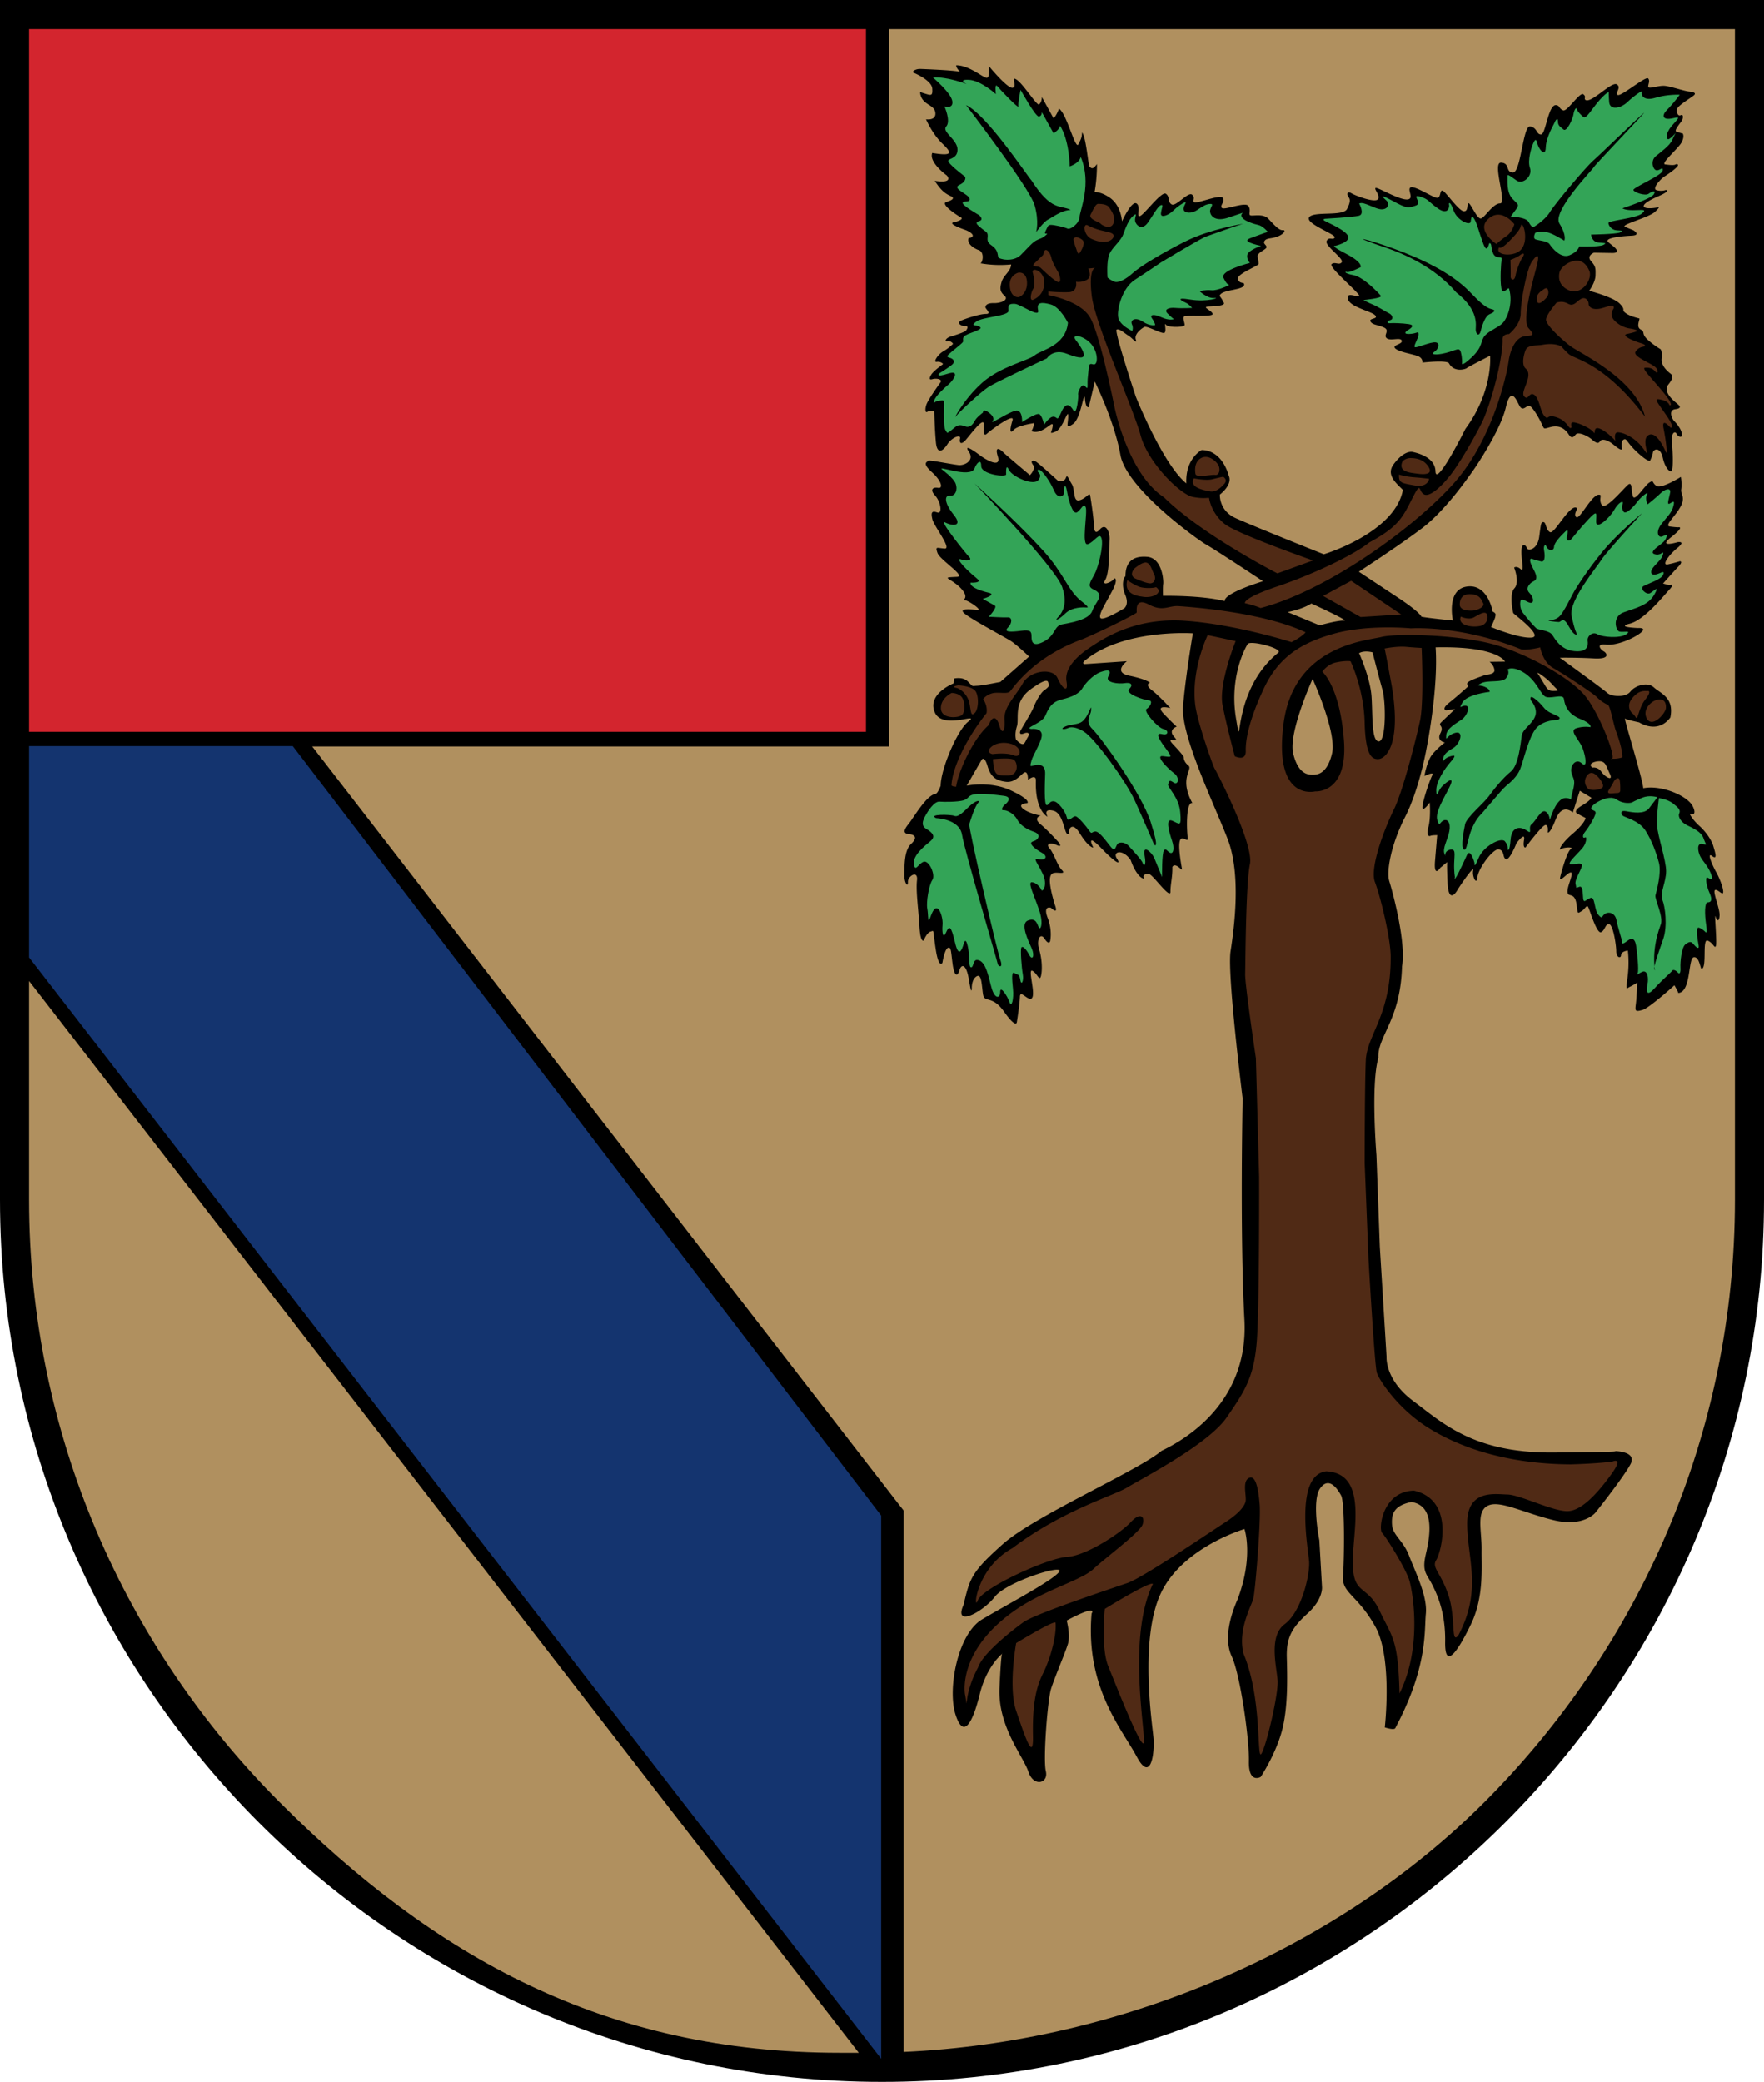 <?xml version="1.0" encoding="UTF-8" standalone="no"?>
<svg
   viewBox="0 0 47.048 55.514"
   version="1.1"
   id="svg20"
   sodipodi:docname="universidad-panamericana.svg"
   xml:space="preserve"
   inkscape:version="1.2.1 (9c6d41e410, 2022-07-14)"
   xmlns:inkscape="http://www.inkscape.org/namespaces/inkscape"
   xmlns:sodipodi="http://sodipodi.sourceforge.net/DTD/sodipodi-0.dtd"
   xmlns="http://www.w3.org/2000/svg"
   xmlns:svg="http://www.w3.org/2000/svg"><defs
     id="defs24" /><sodipodi:namedview
     id="namedview22"
     pagecolor="#ffffff"
     bordercolor="#666666"
     borderopacity="1.0"
     inkscape:showpageshadow="2"
     inkscape:pageopacity="0.0"
     inkscape:pagecheckerboard="0"
     inkscape:deskcolor="#d1d1d1"
     showgrid="false"
     inkscape:zoom="0.1674"
     inkscape:cx="501.79211"
     inkscape:cy="782.55675"
     inkscape:window-width="1920"
     inkscape:window-height="1017"
     inkscape:window-x="-8"
     inkscape:window-y="410"
     inkscape:window-maximized="1"
     inkscape:current-layer="svg20" /><path
     style="clip-rule:evenodd;fill-rule:evenodd;stroke-width:0.489"
     d="m 47.048,0.388 v 31.602 c 0,6.47 -2.646,12.351 -6.91,16.614 -4.263,4.263 -10.144,6.909 -16.614,6.909 -6.47,0 -12.351,-2.646 -16.614,-6.909 C 2.647,44.341 0,38.46 0,31.99 V 0 h 47.048 z"
     id="path3452" /><path
     fill="#cc2229"
     d="M 0.776,19.513 H 23.097 V 0.776 H 0.776 Z"
     id="path6"
     style="clip-rule:evenodd;fill:#d3252e;fill-opacity:1;fill-rule:evenodd;stroke-width:0.489" /><path
     d="M 46.272,31.99 V 0.776 H 23.711 V 19.905 H 8.328 l 15.688,20.265 0.086,0.108 v 14.436 c 5.852,-0.262 11.589,-2.761 15.487,-6.658 4.122,-4.124 6.683,-9.811 6.683,-16.066 z M 0.776,26.158 v 5.832 c 0,6.255 2.56,11.942 6.682,16.065 4.123,4.123 8.686,6.682 14.941,6.682 h 0.506 z"
     fill="#c4a268"
     id="path8"
     style="clip-rule:evenodd;fill:#b0905f;fill-opacity:1;fill-rule:evenodd;stroke-width:0.489" /><path
     d="m 24.367,1.94 c 0,0 0.486,0.196 0.499,0.425 0.013,0.229 -0.036,0.178 -0.326,0.091 0.031,0.354 0.376,0.314 0.407,0.543 0.031,0.229 -0.248,0.182 -0.248,0.182 0,0 0.167,0.389 0.432,0.644 0.266,0.254 0.292,0.346 -0.266,0.254 -0.099,0.248 0.388,0.599 0.388,0.599 0,0 0.209,0.221 -0.322,0.144 0.143,0.214 0.244,0.327 0.428,0.407 0.184,0.081 -0.131,0.16 -0.131,0.16 -0.142,0.074 0.36,0.384 0.36,0.384 0.192,0.075 -0.124,0.148 -0.124,0.148 -0.248,0.032 0.273,0.206 0.273,0.206 0.155,0.055 0.327,0.184 0.097,0.223 -0.061,0.192 0.248,0.311 0.248,0.311 0.199,0.048 0.123,0.37 0.062,0.359 a 3.047,3.047 0 0 0 0.825,0.032 c -0.008,0.182 -0.2,0.284 -0.253,0.461 -0.054,0.184 -0.046,0.265 0.078,0.375 0.123,0.111 -0.105,0.202 -0.293,0.196 -0.187,-0.005 -0.218,0.071 -0.218,0.111 0,0.039 0.174,0.177 0.016,0.177 -0.158,0 -0.48,0.102 -0.649,0.171 -0.168,0.069 0.006,0.163 0.096,0.154 0.092,-0.008 0.058,0.064 0.023,0.113 -0.036,0.05 -0.299,0.13 -0.423,0.168 -0.124,0.039 -0.162,0.138 -0.079,0.119 0.082,-0.02 0.159,0.064 0.151,0.074 a 1.315,1.315 0 0 1 -0.265,0.202 c -0.14,0.08 -0.273,0.293 -0.171,0.276 0.102,-0.017 0.181,0.052 0.168,0.063 -0.013,0.011 -0.251,0.177 -0.312,0.279 -0.061,0.102 -0.055,0.146 0.035,0.119 0.092,-0.028 0.276,-0.003 0.21,0.089 -0.066,0.091 -0.332,0.463 -0.376,0.596 -0.044,0.133 -0.022,0.224 0.03,0.185 0.052,-0.039 0.182,-0.015 0.182,-0.015 0,0 0.011,0.491 0.044,0.83 0.031,0.338 0.191,0.231 0.306,0.051 0.114,-0.18 0.365,-0.28 0.338,-0.153 -0.026,0.127 0.032,0.16 0.128,0.063 0.097,-0.097 0.511,-0.676 0.504,-0.44 -0.007,0.236 0,0.326 0.09,0.243 0.09,-0.083 0.747,-0.574 0.676,-0.35 -0.07,0.224 -0.082,0.383 0.031,0.255 0.114,-0.127 0.555,-0.179 0.549,-0.186 -0.044,0.254 -0.122,0.206 -0.031,0.231 0.282,0.064 0.542,-0.332 0.523,-0.153 -0.019,0.178 -0.121,0.229 0.075,0.153 0.198,-0.076 0.338,-0.645 0.338,-0.415 0,0.229 -0.088,0.358 0.129,0.211 0.216,-0.147 0.293,-0.951 0.318,-0.671 0.024,0.28 0.102,0.218 0.102,0.218 l 0.16,-0.677 c 0,0 0.522,1.048 0.683,1.954 0.16,0.907 2.081,2.278 2.291,2.394 0.212,0.116 1.513,0.976 1.513,0.976 0,0 -1.048,0.314 -1.021,0.53 -0.632,-0.16 -1.647,-0.14 -1.647,-0.14 0,0 -0.007,-0.249 0.006,-0.319 0.012,-0.07 -0.018,-0.674 -0.415,-0.721 -0.683,-0.064 -0.568,0.529 -0.6,0.529 -0.032,0 -0.114,0.211 0,0.479 0.114,0.268 -0.025,0.364 -0.025,0.364 0,0 -0.562,0.345 -0.632,0.26 -0.07,-0.084 0.14,-0.394 0.319,-0.74 0.178,-0.345 0.038,-0.345 0.025,-0.293 -0.013,0.051 -0.338,0.211 -0.217,0.012 0.121,-0.199 0.102,-0.912 0.114,-1.071 0.012,-0.158 -0.083,-0.473 -0.261,-0.27 -0.179,0.204 -0.153,-0.127 -0.166,-0.255 a 12.635,12.635 0 0 0 -0.09,-0.651 c -0.019,-0.102 -0.109,0.083 -0.287,0.127 -0.178,0.044 -0.109,-0.28 -0.204,-0.434 -0.094,-0.153 -0.121,-0.269 -0.159,-0.16 -0.039,0.11 -0.198,0.083 -0.198,0.083 0,0 -0.503,-0.46 -0.594,-0.517 -0.089,-0.056 -0.164,-0.026 -0.082,0.083 0.082,0.11 -0.082,0.275 -0.082,0.275 0,0 -0.678,-0.569 -0.716,-0.613 -0.037,-0.044 -0.244,-0.218 -0.14,0.115 0.101,0.333 -0.334,0.076 -0.46,-0.019 -0.126,-0.096 -0.472,-0.346 -0.314,-0.11 0.159,0.236 -0.108,0.371 -0.268,0.358 -0.16,-0.014 -0.81,-0.147 -0.817,-0.115 -0.008,0.032 -0.185,0.046 0.096,0.3 0.282,0.254 0.299,0.447 0.171,0.422 -0.128,-0.025 -0.236,0.038 -0.082,0.204 0.153,0.167 0.203,0.504 0.057,0.452 -0.146,-0.051 -0.172,0 -0.128,0.185 0.044,0.185 0.53,0.792 0.326,0.779 -0.204,-0.014 -0.255,-0.071 -0.191,0.116 0.065,0.186 0.772,0.625 0.523,0.638 -0.248,0.012 -0.287,0.012 -0.224,0.058 0.063,0.045 0.28,0.158 0.401,0.343 0.121,0.185 -0.056,0.211 0.039,0.224 0.094,0.012 0.447,0.255 0.338,0.255 -0.109,0 -0.536,-0.064 -0.365,0.09 0.171,0.153 1.086,0.638 1.245,0.74 0.159,0.102 0.486,0.415 0.486,0.415 l -0.766,0.676 c 0,0 -0.459,0.095 -0.62,0.102 -0.159,0.007 -0.101,0.031 -0.243,-0.11 -0.14,-0.141 -0.37,-0.082 -0.37,-0.082 l -0.012,0.128 c 0,0 -0.715,0.28 -0.504,0.772 0.211,0.491 1.252,-0.032 0.886,0.255 -0.286,0.225 -0.727,1.261 -0.729,1.706 -0.052,0.126 -0.097,0.207 -0.137,0.215 -0.248,0.037 -0.586,0.64 -0.722,0.806 -0.135,0.166 -0.141,0.254 0.012,0.267 0.153,0.013 0.244,0.09 0.058,0.262 -0.185,0.173 -0.173,0.567 -0.18,0.805 -0.007,0.238 0.102,0.37 0.096,0.21 -0.006,-0.16 0.275,-0.331 0.242,-0.044 -0.032,0.287 0.038,0.766 0.065,1.226 0.026,0.459 0.114,0.375 0.114,0.375 0,0 0.083,-0.21 0.185,-0.236 0.101,-0.026 0.051,-0.088 0.134,0.46 0.082,0.548 0.18,0.371 0.18,0.371 0,0 0.056,-0.352 0.145,-0.396 0.091,-0.044 0.083,0.108 0.127,0.433 0.045,0.326 0.129,0.345 0.18,0.167 0.051,-0.178 0.185,-0.186 0.256,0.255 0.07,0.442 0.075,0.229 0.075,0.229 0,0 -0.012,-0.243 0.129,-0.326 0.14,-0.082 0.134,0.255 0.172,0.486 0.039,0.23 0.243,0.005 0.562,0.459 0.319,0.454 0.338,0.28 0.338,0.28 0,0 0.076,-0.472 0.083,-0.683 0.007,-0.211 0.255,0.18 0.332,0.019 0.075,-0.16 -0.127,-0.771 0,-0.708 0.127,0.064 0.191,0.299 0.23,0.134 0.039,-0.166 0.025,-0.46 -0.051,-0.708 -0.076,-0.248 0.031,-0.459 0.146,-0.281 0.114,0.178 0.147,0.07 0.147,0.07 0,0 0.069,-0.274 -0.065,-0.625 -0.134,-0.351 0.09,-0.268 0.09,-0.268 0,0 0.219,0.222 0.095,-0.102 -0.23,-0.779 -0.095,-0.817 0.007,-0.832 0.102,-0.014 0.307,0.046 0.185,-0.076 -0.121,-0.121 -0.21,-0.447 -0.326,-0.574 -0.115,-0.127 0.032,-0.167 0.191,-0.09 0.159,0.077 0.064,-0.058 0.064,-0.058 0,0 -0.287,-0.324 -0.497,-0.497 -0.21,-0.173 0.006,-0.231 0.006,-0.231 0,0 -0.313,-0.051 -0.473,-0.184 -0.159,-0.134 0.115,-0.147 0.115,-0.147 0,0 0.121,-0.077 -0.434,-0.338 -0.555,-0.261 -1.182,-0.129 -1.182,-0.129 l 0.403,-0.696 c 0,0 0.071,-0.109 0.153,0.173 0.083,0.282 0.217,0.388 0.492,0.42 0.274,0.032 0.427,-0.247 0.51,-0.254 0.083,-0.007 0.076,0.204 0.076,0.204 0,0 0.224,-0.185 0.21,0.031 -0.019,0.811 0.313,0.951 0.313,0.951 0,0 -0.138,-0.236 0.16,-0.159 0.299,0.078 0.282,0.761 0.42,0.6 -0.045,-0.045 0.051,-0.37 0.282,0.007 0.231,0.377 0.377,0.396 0.351,0.358 -0.026,-0.039 -0.184,-0.384 0.217,0.031 0.402,0.416 0.537,0.46 0.416,0.275 -0.121,-0.185 0.154,-0.268 0.37,0.044 0.179,0.504 0.39,0.53 0.351,0.467 -0.038,-0.063 0.046,-0.114 0.148,-0.09 0.102,0.024 0.562,0.683 0.562,0.467 0,-0.217 0.056,-0.377 0.051,-0.663 0.092,-0.147 0.289,0.165 0.254,0.043 -0.231,-1.297 0.187,-0.571 0.155,-0.818 -0.031,-0.247 -0.047,-0.958 0.124,-0.928 -0.37,-0.68 0.03,-0.896 -0.108,-1.003 -0.137,-0.108 -0.123,-0.231 -0.123,-0.231 0,0 -0.03,-0.063 -0.278,-0.325 -0.248,-0.262 0.215,0 0.03,-0.2 -0.185,-0.2 0.062,-0.279 0.062,-0.279 0,0 -0.124,-0.108 -0.357,-0.355 -0.231,-0.247 0.187,-0.139 0.187,-0.139 0,0 -0.294,-0.325 -0.495,-0.479 -0.201,-0.155 -0.047,-0.2 -0.047,-0.2 0,0 -0.108,-0.093 -0.556,-0.186 -0.449,-0.092 -0.061,-0.385 -0.061,-0.385 l -1.128,0.077 c 0,0 -0.107,-0.015 0.046,-0.125 1.034,-0.818 2.842,-0.695 2.842,-0.695 0,0 -0.2,1.174 -0.262,1.946 -0.063,0.771 0.818,2.58 1.189,3.538 0.37,0.958 0.171,2.393 0.078,2.997 -0.093,0.603 0.323,3.924 0.323,3.924 0,0 -0.077,3.568 0.047,5.901 0.124,2.333 -1.791,3.29 -2.209,3.491 -0.618,0.526 -3.384,1.731 -4.233,2.487 -0.849,0.757 -0.879,0.911 -1.049,1.623 -0.279,0.618 0.525,0.185 0.834,-0.217 0.308,-0.401 1.884,-0.895 1.714,-0.664 -0.169,0.232 -1.405,0.881 -2.054,1.268 -0.649,0.386 -0.926,1.852 -0.709,2.533 0.216,0.68 0.461,0.217 0.648,-0.541 0.186,-0.758 0.603,-1.081 0.603,-1.081 0,0 -0.031,-0.124 -0.077,0.911 -0.048,1.035 0.633,1.824 0.771,2.24 0.138,0.417 0.541,0.309 0.464,-0.015 -0.077,-0.324 0.047,-1.901 0.139,-2.195 0.092,-0.294 0.37,-0.941 0.447,-1.189 0.077,-0.247 -0.03,-0.633 -0.03,-0.633 0,0 0.819,-0.448 0.664,-0.185 -0.17,1.978 0.819,3.089 1.205,3.815 0.387,0.725 0.479,-0.139 0.447,-0.494 -0.031,-0.356 -0.386,-2.658 0.202,-3.878 0.588,-1.22 2.224,-1.699 2.224,-1.699 0,0 0.253,0.722 -0.185,1.88 -0.172,0.386 -0.38,1.037 -0.154,1.519 0.225,0.483 0.469,2.181 0.457,2.793 -0.012,0.611 0.315,0.418 0.315,0.418 0,0 0.387,-0.58 0.561,-1.21 0.174,-0.63 0.148,-1.474 0.135,-1.989 -0.012,-0.515 0.135,-0.778 0.553,-1.158 0.419,-0.38 0.386,-0.703 0.386,-0.703 l -0.071,-1.248 c 0,0 -0.212,-1.056 0.02,-1.385 0.231,-0.328 0.457,0 0.56,0.188 0.104,0.188 0.084,1.719 0.051,2.162 -0.033,0.443 0.399,0.502 0.863,1.339 0.464,0.837 0.251,2.684 0.251,2.684 0,0 0.225,0.077 0.276,0.026 0.875,-1.642 0.773,-2.581 0.819,-3.058 0.045,-0.477 -0.283,-1.112 -0.444,-1.538 -0.162,-0.425 -0.438,-0.547 -0.458,-0.836 -0.019,-0.291 0.052,-0.509 0.515,-0.605 0.643,0.096 0.496,0.919 0.387,1.39 -0.11,0.47 0.019,0.52 0.167,0.81 0.147,0.29 0.359,0.766 0.348,1.525 -0.013,0.759 0.321,0.29 0.682,-0.45 0.36,-0.74 0.283,-1.52 0.29,-2.008 0.007,-0.489 -0.148,-1.004 0.16,-1.165 0.307,-0.161 0.895,0.162 1.732,0.375 0.836,0.212 1.151,-0.201 1.151,-0.201 0,0 0.734,-0.921 0.927,-1.281 0.193,-0.36 -0.445,-0.353 -0.445,-0.353 0,0 0.496,0.025 -1.634,0.039 -2.13,0.014 -2.956,-0.812 -3.72,-1.377 C 36.932,36.789 36.981,36.183 36.981,36.183 l -0.18,-2.94 -0.09,-2.44 c 0,0 -0.155,-1.892 0.051,-2.593 -0.027,-0.585 0.592,-1.005 0.631,-2.44 0.115,-0.67 -0.264,-2.033 -0.341,-2.277 -0.077,-0.245 0.038,-0.953 0.425,-1.712 0.387,-0.759 0.573,-1.842 0.573,-1.842 0,0 0.315,-1.557 0.239,-2.677 1.667,-0.038 1.852,0.38 1.852,0.38 l -0.412,0.005 c 0,0 0.103,0.072 0.128,0.207 0.026,0.135 -0.205,0.128 -0.29,0.16 -0.084,0.032 -0.36,0.123 -0.418,0.181 -0.057,0.058 0.039,0.083 0,0.116 -0.039,0.033 -0.276,0.25 -0.495,0.424 -0.22,0.173 -0.091,0.205 -0.091,0.205 l 0.245,-0.032 c 0,0 -0.276,0.259 -0.373,0.355 -0.096,0.097 0.09,0.077 -0.019,0.289 -0.109,0.212 0.121,0.246 0.121,0.246 0,0 -0.186,0.135 -0.334,0.315 -0.148,0.18 -0.213,0.58 -0.213,0.58 0,0 0.271,-0.131 0.213,-0.026 -0.058,0.104 -0.24,0.624 -0.264,0.831 -0.025,0.207 0.193,-0.097 0.193,-0.097 0,0 0.031,0.399 -0.033,0.644 -0.065,0.244 0.014,0.264 0.052,0.244 0.038,-0.019 0.18,-0.019 0.18,-0.019 0,0 -0.019,0.219 -0.058,0.689 -0.038,0.469 0.142,0.18 0.142,0.18 l 0.186,-0.153 c 0,0 -0.019,-0.02 0.007,0.554 0.027,0.572 0.232,0.25 0.264,0.192 0.031,-0.058 0.451,-0.682 0.419,-0.52 -0.032,0.162 0.095,0.411 0.114,0.179 0.02,-0.231 0.425,-0.785 0.58,-0.74 0.155,0.045 0.083,0.213 0.18,0.258 0.096,0.045 0.283,-0.426 0.283,-0.426 0,0 0.239,-0.321 0.201,-0.09 -0.039,0.232 0.038,0.206 0.038,0.206 0,0 0.445,-0.599 0.534,-0.599 0.09,0 0.058,0.194 0.058,0.194 0,0 0.045,0.084 0.218,-0.354 0.175,-0.438 0.452,-0.174 0.452,-0.174 l 0.186,-0.58 0.31,0.186 c 0,0 -0.019,0.072 -0.259,0.213 -0.239,0.14 -0.128,0.205 -0.128,0.205 l 0.232,0.123 c 0,0 -0.012,0.135 -0.336,0.411 -0.323,0.275 -0.399,0.471 -0.322,0.418 0.077,-0.052 0.36,-0.064 0.264,0 -0.097,0.063 -0.245,0.58 -0.283,0.746 -0.039,0.167 0.168,-0.082 0.251,-0.115 0.082,-0.033 0.07,0.038 0,0.251 -0.071,0.212 -0.077,0.309 -0.013,0.336 0.066,0.026 0.167,0.012 0.2,0.269 0.031,0.257 0.026,0.226 0.13,0.168 0.103,-0.058 0.14,-0.2 0.185,-0.096 0.046,0.104 0.225,0.701 0.335,0.656 0.109,-0.045 0.116,-0.238 0.22,-0.213 0.104,0.025 0.186,0.554 0.186,0.721 0,0.168 0.123,0.205 0.129,0.102 0.005,-0.103 0.18,-0.121 0.18,-0.121 0,0 0.045,0.308 -0.006,0.701 -0.051,0.393 -0.033,0.309 0.064,0.263 0.095,-0.045 0.193,-0.109 0.193,-0.109 0,0 -0.014,0.399 -0.039,0.586 -0.025,0.186 0,0.193 0.18,0.142 0.18,-0.051 0.85,-0.657 0.85,-0.657 0,0 0.104,0.18 0.102,0.205 0.347,-0.02 0.258,-0.926 0.413,-0.952 0.155,-0.026 0.174,0.322 0.212,0.309 0.148,-0.032 0.006,-0.817 0.16,-0.753 0.155,0.065 0.188,0.237 0.22,0.134 0.031,-0.103 -0.046,-0.895 -0.012,-0.779 0.034,0.116 0.095,0.162 0.109,-0.019 0.014,-0.18 -0.193,-0.643 -0.122,-0.682 0.07,-0.039 0.219,0.174 0.219,0.045 0,-0.128 -0.122,-0.413 -0.193,-0.534 -0.071,-0.122 -0.264,-0.541 -0.103,-0.419 0.159,0.123 0.071,-0.13 0.032,-0.265 -0.038,-0.135 -0.174,-0.36 -0.367,-0.534 -0.193,-0.174 -0.258,-0.315 -0.258,-0.315 0,0 0.212,0.065 0.077,-0.212 -0.135,-0.277 -0.831,-0.579 -1.32,-0.483 -0.026,-0.284 -0.527,-1.892 -0.488,-1.859 0.038,0.032 0.379,0.103 0.379,0.103 0,0 0.489,0.327 0.831,-0.13 0.11,-0.534 -0.265,-0.643 -0.439,-0.803 -0.174,-0.16 -0.507,-0.045 -0.629,0.114 -0.122,0.16 -0.502,0.135 -0.613,0.033 -0.11,-0.102 -1.267,-0.939 -1.267,-0.939 0,0 0.45,-0.007 0.907,0.019 0.457,0.026 0.348,-0.143 0.266,-0.187 -0.083,-0.044 -0.22,-0.212 0.057,-0.18 0.278,0.031 0.721,-0.155 0.919,-0.309 0.2,-0.155 -0.063,-0.134 -0.063,-0.134 0,0 -0.606,-0.02 -0.22,-0.116 0.387,-0.097 0.889,-0.727 1.057,-0.908 0.166,-0.181 0,-0.116 0,-0.116 l -0.17,-0.046 c 0,0 0.279,-0.315 0.415,-0.458 0.135,-0.144 0.03,-0.135 0.03,-0.135 0,0 -0.147,0.048 -0.318,0.083 -0.172,0.034 0.022,-0.248 0.258,-0.44 0.235,-0.192 0.004,-0.153 0.004,-0.153 0,0 -0.549,0.165 -0.17,-0.135 0.38,-0.301 0.187,-0.262 0.187,-0.262 0,0 -0.082,0 -0.231,-0.022 -0.149,-0.022 0.175,-0.292 0.301,-0.545 0.126,-0.254 -0.012,-0.301 0.01,-0.45 0.022,-0.149 -0.01,-0.327 -0.01,-0.327 0,0 -0.519,0.327 -0.651,0.24 -0.131,-0.087 -0.06,-0.17 -0.187,-0.091 -0.127,0.078 -0.388,0.519 -0.44,0.371 -0.052,-0.148 -0.01,-0.416 -0.135,-0.307 -0.125,0.109 -0.585,0.664 -0.686,0.545 -0.1,-0.119 -0.004,-0.283 -0.06,-0.278 -0.188,-0.074 -0.537,0.676 -0.63,0.593 -0.092,-0.083 0.066,-0.236 0.01,-0.245 -0.178,-0.117 -0.589,0.702 -0.708,0.646 -0.119,-0.057 -0.099,-0.257 -0.174,-0.267 -0.075,-0.01 -0.071,0.067 -0.117,0.397 -0.046,0.331 -0.293,0.383 -0.323,0.301 -0.03,-0.083 -0.135,-0.169 -0.149,0.052 -0.014,0.222 0.087,0.598 -0.022,0.503 -0.109,-0.096 -0.174,-0.041 -0.174,-0.041 0,0 0.157,0.389 0.008,0.551 -0.149,0.161 -0.038,0.642 -0.03,0.664 0.009,0.022 0.83,0.624 0.484,0.651 -0.344,0.026 -1.078,-0.281 -1.078,-0.281 0,0 0.109,-0.23 0.113,-0.275 0.004,-0.044 0.038,-0.087 -0.074,-0.139 -0.019,-0.144 -0.188,-0.76 -0.712,-0.66 -0.522,0.1 -0.345,0.9 -0.345,0.9 0,0 -0.672,-0.065 -0.838,-0.101 -0.086,-0.158 -0.616,-0.502 -0.616,-0.502 l -1.055,-0.698 c 0,0 1.052,-0.681 1.687,-1.161 0.636,-0.48 1.273,-1.414 1.358,-1.533 0.087,-0.119 0.733,-1.082 0.873,-1.675 0.138,-0.594 0.28,-0.219 0.367,-0.057 0.087,0.161 0.175,0.004 0.252,0 0.077,-0.003 0.246,0.283 0.333,0.463 0.087,0.179 0.035,0.157 0.263,0.101 0.227,-0.056 0.379,0.065 0.466,0.201 0.087,0.135 0.135,0.057 0.192,-0.004 0.056,-0.061 0.28,0.012 0.437,0.148 0.156,0.135 0.183,0.067 0.214,0.026 0.03,-0.04 0.153,-0.065 0.371,0.118 0.219,0.183 0.206,0.092 0.206,0.092 0,0 -0.04,-0.204 0.048,-0.245 0.089,-0.04 0.065,0.078 0.392,0.371 0.328,0.293 0.319,0.17 0.319,0.17 0,0 0.052,-0.1 0.065,-0.192 0.013,-0.092 0.193,-0.17 0.263,0.136 0.069,0.305 0.214,0.415 0.245,0.34 0.03,-0.074 0.03,-0.416 0,-0.728 -0.03,-0.314 0.096,-0.319 0.122,-0.25 0.027,0.069 0.158,0.135 0.143,0.005 -0.013,-0.13 -0.147,-0.288 -0.203,-0.341 -0.057,-0.052 -0.171,-0.293 0.025,-0.319 0.196,-0.026 0.11,-0.096 0.062,-0.139 -0.049,-0.043 -0.416,-0.311 -0.245,-0.519 0.171,-0.208 0.087,-0.262 0.069,-0.28 -0.017,-0.018 -0.271,-0.187 -0.248,-0.41 0.022,-0.222 -0.034,-0.254 -0.034,-0.254 0,0 -0.205,-0.121 -0.359,-0.271 C 43.773,8.888 43.887,8.855 43.755,8.785 43.624,8.714 43.751,8.5 43.721,8.492 43.691,8.484 43.466,8.435 43.35,8.343 43.233,8.251 43.376,8.278 43.202,8.099 43.028,7.919 42.385,7.755 42.385,7.755 c 0,0 0.165,-0.22 0.169,-0.411 0.005,-0.192 0.006,-0.24 -0.12,-0.383 -0.128,-0.144 0.078,-0.223 0.078,-0.223 l 0.488,0.008 c 0.253,0.004 0.045,-0.166 0.045,-0.166 L 42.9,6.462 c -0.145,-0.118 0.345,-0.165 0.615,-0.178 0.271,-0.013 0.048,-0.145 0.048,-0.145 0,0 -0.091,-0.035 -0.222,-0.091 -0.131,-0.056 0.646,-0.249 0.807,-0.406 0.161,-0.156 0.07,-0.113 0.07,-0.113 0,0 -0.231,0.047 -0.337,0.008 -0.104,-0.039 -0.022,-0.143 0.341,-0.301 0.363,-0.157 0.208,-0.171 0.208,-0.171 0,0 -0.109,0.045 -0.248,0.005 -0.138,-0.038 0.127,-0.323 0.237,-0.381 0,0 0.502,-0.327 0.278,-0.31 -0.035,0.035 -0.157,0.022 -0.287,0.005 -0.13,-0.019 0.35,-0.424 0.436,-0.582 0.087,-0.158 0.043,-0.252 0.017,-0.248 -0.027,0.004 -0.079,-0.026 -0.148,-0.042 -0.069,-0.017 0.038,-0.154 0.117,-0.259 0.078,-0.105 0.066,-0.218 -0.009,-0.18 -0.074,0.039 -0.127,-0.099 -0.087,-0.183 0.04,-0.085 0.332,-0.265 0.422,-0.332 0.092,-0.066 0.04,-0.101 -0.109,-0.117 -0.149,-0.016 -0.522,-0.149 -0.672,-0.153 -0.15,-0.004 -0.376,0.079 -0.41,0.039 -0.035,-0.04 0.056,-0.161 -0.009,-0.234 -0.065,-0.073 -0.725,0.489 -0.812,0.44 -0.087,-0.049 0.113,-0.201 -0.026,-0.283 -0.139,-0.083 -0.686,0.519 -0.834,0.414 -0.052,-0.039 0.034,-0.079 -0.057,-0.149 -0.092,-0.071 -0.433,0.472 -0.538,0.428 -0.105,-0.044 -0.091,-0.112 -0.152,-0.13 -0.24,-0.117 -0.306,0.767 -0.436,0.772 -0.13,0.004 -0.092,-0.174 -0.289,-0.214 -0.196,-0.04 -0.248,1.227 -0.459,1.227 -0.21,0 -0.071,-0.248 -0.319,-0.262 -0.248,-0.014 0.166,1.087 -0.026,1.087 -0.192,0 -0.41,0.38 -0.511,0.402 -0.101,0.022 -0.271,-0.393 -0.327,-0.406 -0.057,-0.013 0.004,0.222 -0.131,0.214 -0.135,-0.009 -0.489,-0.529 -0.567,-0.551 -0.079,-0.022 -0.04,0.192 -0.145,0.192 -0.105,0 -0.584,-0.323 -0.702,-0.279 -0.119,0.044 0.122,0.327 -0.113,0.323 -0.236,-0.004 -0.773,-0.333 -0.826,-0.306 -0.052,0.026 0.145,0.219 0.056,0.306 -0.089,0.087 -0.575,-0.092 -0.702,-0.166 -0.127,-0.073 -0.121,0.047 -0.078,0.099 0.042,0.052 0.066,0.119 -0.039,0.323 -0.105,0.204 -0.894,0.048 -1.009,0.219 -0.114,0.171 0.734,0.459 0.682,0.541 -0.052,0.083 -0.154,-0.036 -0.215,0.091 -0.06,0.127 0.467,0.472 0.402,0.567 -0.065,0.095 -0.183,-0.026 -0.271,0.052 -0.087,0.079 0.767,0.791 0.738,0.848 -0.03,0.057 -0.358,-0.135 -0.302,0.083 0.057,0.218 0.624,0.323 0.725,0.432 0.101,0.109 -0.175,0.071 -0.123,0.166 0.052,0.094 0.188,0.083 0.359,0.161 0.171,0.079 -0.026,0.202 0.073,0.285 0.099,0.083 0.371,-0.036 0.401,0.065 0.03,0.101 -0.275,0.113 -0.17,0.21 0.105,0.096 0.467,0.147 0.607,0.205 0.138,0.058 0.113,0.17 0.113,0.17 0,0 0.667,-0.075 0.712,0.022 0.139,0.25 0.445,0.152 0.472,0.125 0.026,-0.026 0.624,-0.331 0.624,-0.331 0,0 0.087,0.94 -0.66,1.952 -0.197,0.397 -0.789,1.51 -0.798,1.131 -0.009,-0.38 -0.484,-0.489 -0.603,-0.516 -0.119,-0.026 -0.314,0.053 -0.519,0.336 -0.204,0.283 0.092,0.508 0.253,0.676 -0.214,1.147 -2.109,1.716 -2.109,1.716 0,0 -1.903,-0.759 -2.353,-0.965 -0.45,-0.205 -0.418,-0.628 -0.418,-0.628 0,0 0.348,-0.262 0.237,-0.502 -0.131,-0.454 -0.408,-0.685 -0.725,-0.685 0,0 -0.441,0.23 -0.407,0.89 -0.634,-0.519 -1.349,-2.314 -1.349,-2.314 0,0 -0.58,-1.746 -0.511,-1.786 0.069,-0.04 0.214,0.101 0.316,0.161 0.1,0.061 0.248,0.25 0.196,0.105 -0.052,-0.145 0.149,-0.296 0.227,-0.336 0.079,-0.039 0.485,0.204 0.541,0.152 0.056,-0.052 -0.022,-0.297 0.034,-0.214 0.056,0.083 0.506,0.074 0.502,0.005 -0.005,-0.069 -0.052,-0.167 -0.022,-0.219 0.03,-0.052 0.811,0.022 0.768,-0.078 -0.042,-0.101 -0.307,-0.182 -0.105,-0.192 0.203,-0.01 0.493,-0.022 0.384,-0.126 -0.026,-0.091 -0.117,-0.161 -0.087,-0.175 0.079,-0.166 0.689,-0.127 0.646,-0.301 -0.004,-0.048 -0.135,0 -0.165,-0.135 -0.03,-0.135 0.558,-0.349 0.553,-0.402 -0.004,-0.051 -0.004,-0.07 -0.026,-0.187 -0.022,-0.117 0.236,-0.192 0.236,-0.258 0,-0.067 -0.105,-0.088 -0.049,-0.17 0.056,-0.083 0.198,-0.048 0.368,-0.123 0.17,-0.074 0.2,-0.174 0.109,-0.161 -0.09,0.012 -0.241,-0.156 -0.376,-0.301 -0.135,-0.145 -0.394,-0.075 -0.472,-0.091 -0.079,-0.017 0.022,-0.135 -0.065,-0.254 -0.087,-0.118 -0.647,0.127 -0.707,0.052 -0.06,-0.074 0.099,-0.161 0.027,-0.266 -0.073,-0.105 -0.699,0.167 -0.765,0.115 -0.066,-0.053 0.048,-0.097 -0.052,-0.198 C 31.697,5.096 31.37,5.512 31.252,5.451 31.136,5.39 31.208,5.242 31.096,5.167 c -0.113,-0.075 -0.541,0.506 -0.676,0.585 -0.135,0.079 0.022,-0.245 -0.109,-0.327 -0.132,-0.083 -0.387,0.478 -0.387,0.478 0,0 -0.015,-0.427 -0.336,-0.64 C 29.406,5.142 29.273,5.119 29.193,5.121 c 0.038,-0.204 0.063,-0.449 0.064,-0.748 -0.122,0.174 -0.159,0.101 -0.197,0.069 -0.037,-0.031 -0.09,-0.774 -0.199,-0.911 -0.012,0.135 -0.013,0.143 -0.099,0.316 C 28.682,4.014 28.446,3.01 28.242,2.898 28.192,3.059 28.101,3.158 28.101,3.158 L 27.796,2.602 c -0.021,-0.036 0.014,0.086 -0.079,0.182 -0.055,0.055 -0.409,-0.525 -0.595,-0.654 -0.186,-0.13 0.025,0.181 -0.112,0.211 -0.136,0.031 -0.638,-0.582 -0.638,-0.582 0,0 0.036,0.292 -0.044,0.316 -0.08,0.025 -0.462,-0.334 -0.823,-0.334 -0.012,0.062 0.104,0.18 0.104,0.18 0,0 0.024,-0.04 -1.053,-0.082 -0.139,-0.006 -0.245,0.069 -0.189,0.102 z m 10.642,18.719 c -0.116,0 -0.384,-0.008 -0.518,-0.568 -0.133,-0.56 0.518,-1.989 0.518,-1.989 0,0 0.651,1.429 0.518,1.989 -0.134,0.56 -0.401,0.568 -0.518,0.568 z m 1.239,-3.243 c 0,0 0.297,0.651 0.332,1.155 0.034,0.505 -0.006,1.197 0.194,1.197 0.201,0 0.187,-1.067 0.097,-1.378 -0.09,-0.311 -0.264,-0.995 -0.264,-0.995 0,0 -0.213,-0.062 -0.359,0.021 z m -1.903,-1.093 0.851,0.352 c 0,0 0.485,-0.138 0.651,-0.125 0.165,0.014 -0.872,-0.457 -0.872,-0.457 0,0 -0.194,0.139 -0.63,0.229 z m -1.066,0.85 c -0.075,0.11 -0.497,0.9 -0.311,1.993 0.186,1.093 -0.158,-0.726 1.127,-1.764 0.132,-0.105 -0.74,-0.339 -0.817,-0.229 z m 7.759,0.817 c 0,0 0.104,0.177 0.175,0.293 0.07,0.116 0.112,0.145 0.251,0.139 0.139,-0.005 0.088,-0.004 -0.081,-0.192 -0.17,-0.187 -0.468,-0.374 -0.345,-0.24 z m 1.435,2.479 c 0,0 0.143,-0.03 0.24,0.113 0.097,0.143 0.322,0.259 0.225,0.057 -0.096,-0.201 -0.103,-0.29 -0.208,-0.33 -0.105,-0.04 -0.426,0.039 -0.257,0.159 z M 27.098,19.72 c 0,0 -0.044,-0.136 0.024,-0.352 0.068,-0.215 -0.106,-0.653 0.381,-0.999 0.487,-0.347 0.443,-0.182 0.465,-0.132 0.022,0.051 -0.006,0.092 -0.113,0.166 -0.108,0.073 -0.249,0.345 -0.295,0.471 -0.046,0.125 -0.323,0.563 -0.346,0.62 -0.024,0.057 -0.006,0.102 0.096,0.062 0.102,-0.041 0.176,-0.013 0.095,0.113 -0.079,0.125 -0.081,0.288 -0.307,0.051 z"
     id="path10"
     style="clip-rule:evenodd;fill-rule:evenodd;stroke-width:0.489" /><path
     d="m 27.161,7.271 c 0,0 -0.238,0.059 -0.229,0.331 0.008,0.272 0.145,0.315 0.212,0.323 0.068,0.008 0.262,-0.12 0.247,-0.408 -0.017,-0.288 -0.229,-0.246 -0.229,-0.246 z m 0.383,-0.008 c 0,0 0.087,0.323 0.017,0.433 -0.069,0.111 -0.11,0.348 0,0.296 0.111,-0.051 0.297,-0.171 0.29,-0.476 -0.009,-0.305 -0.341,-0.399 -0.307,-0.254 z m 0.034,-0.229 0.246,-0.239 c 0,0 0.018,-0.152 0.086,-0.127 0.068,0.025 0.117,0.135 0.135,0.221 0.018,0.086 0.109,0.254 0.17,0.356 0.061,0.102 0.11,0.339 -0.025,0.264 -0.135,-0.076 -0.357,-0.295 -0.434,-0.365 -0.075,-0.069 -0.253,-0.008 -0.178,-0.111 z M 28.63,6.38 c 0,0 0.017,0.102 0.059,0.213 0.043,0.111 0.06,0.229 0.119,0.135 0.059,-0.093 0.143,-0.263 0.059,-0.331 -0.084,-0.067 -0.203,-0.111 -0.238,-0.016 z m 0.391,-0.366 c 0,0 0.145,0.076 0.307,0.119 0.203,0.054 0.369,0.065 0.373,0.153 0.005,0.099 -0.186,0.263 -0.585,0.086 -0.229,-0.102 -0.238,-0.452 -0.095,-0.358 z m 0.28,-0.577 c 0,0 0.212,-0.01 0.281,0.093 0.069,0.102 0.186,0.264 0.11,0.433 -0.075,0.17 -0.306,0.043 -0.339,0 C 29.32,5.92 29.02,5.845 29.089,5.717 29.158,5.589 29.224,5.42 29.301,5.436 Z M 25.385,18.477 c 0,0 0.188,0 0.272,0.119 0.084,0.118 0.093,0.4 -0.009,0.476 -0.102,0.076 -0.541,0.101 -0.552,-0.18 -0.01,-0.281 0.289,-0.416 0.289,-0.416 z m 0.17,-0.204 c 0,0 0.373,0.017 0.467,0.162 0.093,0.144 0.076,0.486 -0.025,0.578 -0.102,0.092 -0.095,-0.018 -0.137,-0.247 -0.041,-0.229 -0.229,-0.4 -0.356,-0.425 -0.16,-0.03 0.051,-0.068 0.051,-0.068 z m 4.707,-2.854 c 0,0 0.316,0.146 0.425,0.136 0.11,-0.009 0.152,-0.136 0.092,-0.247 -0.06,-0.111 -0.092,-0.279 -0.203,-0.305 -0.111,-0.026 -0.324,0.161 -0.324,0.161 0,0 -0.144,0.16 0.009,0.254 z m -0.196,0.051 c 0,0 0.178,0.127 0.323,0.178 0.145,0.051 0.407,0.033 0.441,0.008 0.216,0.138 -0.082,0.314 -0.376,0.253 -0.232,-0.029 -0.472,-0.126 -0.388,-0.439 z m -3.593,4.638 c 0,0 0.365,-0.051 0.568,0.034 0.204,0.085 0.254,-0.248 -0.144,-0.323 -0.399,-0.076 -0.679,0.237 -0.424,0.289 z m 0.009,0.136 c 0,0 0.458,-0.051 0.56,0.016 0.102,0.068 0.143,0.418 -0.161,0.418 -0.305,0 -0.364,0.016 -0.399,-0.434 z m 5.401,-7.622 c 0,0 -0.059,-0.29 0.149,-0.406 0.209,-0.116 0.433,0.108 0.474,0.207 0.041,0.099 0.017,0.257 -0.099,0.24 -0.116,-0.016 -0.524,0.099 -0.524,-0.041 z m -0.041,0.133 c 0,0 0.324,0.066 0.49,0.024 0.165,-0.042 0.29,-0.067 0.29,-0.067 0,0 0.141,0.074 0.025,0.199 -0.115,0.124 -0.24,0.215 -0.373,0.191 -0.132,-0.025 -0.572,-0.092 -0.432,-0.348 z m 9.678,-4.689 c 0,0 -0.268,0.31 -0.284,0.447 -0.017,0.138 0.374,0.502 0.633,0.705 0.259,0.203 1.737,0.861 2.005,1.892 C 42.781,9.662 41.991,9.583 41.836,9.437 41.682,9.291 41.65,9.243 41.65,9.243 c 0,0 -0.162,-0.113 -0.512,-0.048 -0.136,0.024 -0.338,0 -0.425,0.101 -0.044,0.053 -0.158,0.417 -0.021,0.532 0.226,0.188 -0.156,0.61 -0.041,0.74 0.114,0.13 0.13,-0.131 0.268,-0.041 0.138,0.09 0.162,0.448 0.276,0.569 0.114,0.121 0.05,-0.064 0.326,0.033 0.276,0.096 0.316,0.299 0.373,0.284 0.057,-0.015 -0.063,-0.186 0.114,-0.146 0.179,0.04 0.431,0.17 0.496,0.26 0.065,0.09 -0.033,-0.172 0.161,-0.098 0.195,0.073 0.422,0.326 0.422,0.326 0,0 -0.065,-0.236 0.073,-0.227 0.137,0.008 0.454,0.129 0.682,0.454 0.227,0.325 -0.089,-0.235 0.114,-0.373 0.203,-0.138 0.414,0.308 0.47,0.438 0.057,0.13 0.01,-0.293 -0.056,-0.617 -0.066,-0.324 0.179,-0.032 0.179,-0.032 0,0 0.16,0.064 -0.107,-0.326 -0.268,-0.389 -0.35,-0.463 -0.137,-0.414 0.21,0.048 0.219,0.147 0.219,0.147 0,0 0.157,0.048 -0.153,-0.333 -0.31,-0.381 -0.601,-0.657 -0.496,-0.665 0.105,-0.008 0.195,0.007 0.269,0.096 0.072,0.09 0.121,-0.033 -0.026,-0.138 -0.146,-0.105 -0.577,-0.268 -0.495,-0.389 0.081,-0.122 0.203,-0.13 0.203,-0.13 0,0 0.145,-0.033 -0.073,-0.098 -0.218,-0.065 -0.525,-0.209 -0.356,-0.243 0.17,-0.033 0.268,-0.073 0.268,-0.073 0,0 0.025,-0.04 -0.203,-0.073 -0.228,-0.033 -0.471,-0.22 -0.479,-0.358 -0.009,-0.138 0.081,-0.162 0.055,-0.219 -0.025,-0.057 -0.05,-0.04 -0.3,0.033 -0.251,0.073 -0.367,-0.023 -0.367,-0.113 0,-0.09 -0.089,-0.196 -0.203,-0.131 -0.113,0.065 -0.153,0.146 -0.251,0.155 -0.097,0.007 -0.161,-0.123 -0.397,-0.058 z m 0.088,-0.845 c 0,0 -0.137,0.342 0.22,0.512 0.358,0.17 0.657,-0.293 0.561,-0.512 -0.096,-0.22 -0.251,-0.325 -0.479,-0.243 -0.228,0.081 -0.301,0.243 -0.301,0.243 z M 39.984,6.595 c 0,0 0.032,0.073 0.244,-0.138 C 40.439,6.246 40.538,6.126 40.561,6.028 40.61,5.825 40.828,6.498 40.504,6.71 40.293,6.848 39.863,6.798 39.984,6.595 Z M 39.7,5.831 c 0.35,-0.308 0.69,0.147 0.69,0.147 0,0 -0.056,0.213 -0.211,0.317 -0.155,0.105 -0.268,0.211 -0.268,0.211 0,0 -0.561,-0.367 -0.211,-0.675 z m -2.388,6.823 c 0,0 0.17,0.055 0.39,0.071 0.22,0.016 0.415,0.041 0.415,0.041 0,0 -0.032,0.244 -0.39,0.178 -0.357,-0.065 -0.422,-0.064 -0.415,-0.291 z m 0.098,-0.358 c 0,0 0.081,-0.082 0.203,-0.082 0.122,0 0.35,0.015 0.487,0.234 0.138,0.22 -0.144,0.205 -0.316,0.18 -0.171,-0.025 -0.513,-0.042 -0.374,-0.333 z M 25.739,45.186 c 0,0 -0.229,-1.179 1.371,-2.273 0.76,-0.519 1.74,-0.782 2.046,-1.07 0.307,-0.289 1.246,-0.983 1.317,-1.19 0.071,-0.207 -0.054,-0.349 -0.316,-0.063 -0.263,0.286 -1.184,0.896 -1.706,0.927 -0.523,0.032 -2.245,0.824 -2.371,1.158 -0.127,0.334 -0.071,-0.848 0.927,-1.396 1.317,-0.999 2.714,-1.405 3.047,-1.61 0.333,-0.206 2.157,-1.142 2.657,-1.864 0.499,-0.722 0.754,-1.105 0.817,-2.15 0.064,-1.046 0.055,-4.267 0.055,-4.267 l -0.087,-3.173 c 0,0 -0.294,-1.974 -0.286,-2.244 0.008,-0.271 0.015,-2.388 0.127,-2.928 0.112,-0.54 -0.92,-2.529 -0.944,-2.553 -0.024,-0.025 -0.458,-1.226 -0.515,-1.698 -0.115,-0.943 0.333,-1.856 0.333,-1.856 l 0.745,0.159 c 0,0 -0.46,1.136 -0.349,1.706 0.112,0.57 0.326,1.364 0.326,1.364 0,0 0.302,0.152 0.293,-0.142 -0.009,-0.294 0.087,-0.819 0.476,-1.651 0.387,-0.832 0.967,-1.221 1.879,-1.475 0.913,-0.254 2.048,-0.142 2.048,-0.142 0,0 1.309,-0.095 2.951,0.563 0.19,0.024 0.5,-0.055 0.5,-0.055 0,0 0.063,0.388 0.34,0.546 0.277,0.158 1.048,0.658 1.167,0.777 0.118,0.12 0.224,0.175 0.294,0.207 0.071,0.032 0.143,0.5 0.223,0.714 0.197,0.54 0.164,0.689 0.164,0.689 0,0 -0.14,0.05 -0.309,0.033 0.225,0.135 -0.337,-1.346 -0.769,-1.77 -0.364,-0.381 -1.301,-0.952 -2.245,-1.245 -0.945,-0.293 -2.698,-0.332 -3.102,-0.229 -0.404,0.102 -2.342,0.223 -2.61,2.317 -0.27,2.094 0.848,1.8 0.848,1.8 0,0 0.872,0.073 0.763,-1.364 -0.11,-1.437 -0.576,-1.826 -0.576,-1.826 0,0 0.126,-0.2 0.376,-0.251 0.25,-0.051 0.376,-0.029 0.376,-0.029 0,0 0.354,0.73 0.376,1.629 0.022,0.899 0.199,0.989 0.369,0.98 0.17,-0.008 0.621,-0.338 0.356,-1.939 -0.149,-0.818 -0.192,-1.01 -0.192,-1.01 0,0 0.331,-0.067 0.574,-0.044 0.243,0.022 0.413,0.029 0.413,0.029 0,0 0.066,1.438 -0.044,1.946 -0.111,0.508 -0.458,1.879 -0.694,2.358 -0.236,0.479 -0.655,1.548 -0.508,1.938 0.148,0.39 0.405,1.445 0.42,1.946 0.023,1.591 -0.632,2.123 -0.663,2.808 -0.03,0.685 -0.03,2.748 -0.03,2.748 l 0.103,2.565 c 0,0 0.161,2.837 0.222,3.021 0.059,0.185 0.553,0.958 1.386,1.475 0.832,0.516 2.084,0.957 3.787,0.965 0.738,-0.021 1.105,-0.073 1.105,-0.073 0,0 0.325,-0.148 -0.021,0.332 -0.347,0.479 -0.765,0.956 -1.142,0.987 -0.377,0.03 -1.29,-0.435 -1.629,-0.442 -0.34,-0.007 -1.077,-0.146 -1.077,0.774 0,0.921 0.407,1.76 -0.228,2.969 -0.215,0.302 -0.068,-0.45 -0.273,-1.061 -0.205,-0.612 -0.457,-0.73 -0.324,-0.936 0.132,-0.206 0.502,-1.601 -0.597,-1.85 -0.842,0.022 -0.95,1.024 -0.847,1.128 0.104,0.104 0.641,0.967 0.729,1.275 0.088,0.31 0.347,1.775 -0.265,3.006 -0.036,-1.466 -0.198,-1.495 -0.53,-2.203 -0.333,-0.708 -0.7,-0.406 -0.716,-1.253 -0.015,-0.848 0.427,-2.409 -0.708,-2.468 -0.847,0.103 -0.487,2.035 -0.457,2.395 0.03,0.36 -0.207,1.355 -0.649,1.68 -0.441,0.325 -0.213,1.149 -0.19,1.51 0.021,0.361 -0.289,1.69 -0.428,1.939 -0.139,0.25 0.029,-1.437 -0.479,-2.653 -0.168,-0.633 0.207,-1.274 0.258,-1.474 0.051,-0.199 0.207,-2.057 0.17,-2.514 -0.037,-0.457 -0.118,-0.804 -0.295,-0.7 -0.177,0.104 -0.046,0.488 -0.082,0.627 -0.035,0.139 -0.199,0.33 -0.544,0.552 -0.346,0.223 -2.18,1.468 -2.6,1.615 -0.421,0.146 -2.461,0.819 -2.779,1.047 -0.317,0.228 -1.092,0.839 -1.21,1.208 -0.421,0.775 -0.25,1.265 -0.346,0.726 z M 25.378,20.943 c 0.023,-0.514 0.457,-1.335 0.935,-1.927 0.035,-0.204 -0.091,-0.376 -0.091,-0.376 0,0 0.075,-0.106 0.236,-0.152 0.16,-0.045 0.391,0.024 0.471,-0.043 0.08,-0.067 0.593,-0.922 1.974,-1.413 0.787,-0.344 1.402,-0.673 1.413,-0.696 0.011,-0.023 -0.068,-0.421 0.321,-0.217 0.388,0.204 0.522,0.023 0.808,0.045 0.287,0.022 2.201,0.148 3.377,0.696 -0.111,0.133 -0.376,0.263 -0.376,0.263 0,0 -1.494,-0.478 -2.853,-0.57 -1.357,-0.092 -2.211,0.503 -2.565,0.742 -0.356,0.239 -0.64,0.559 -0.583,0.878 0.056,0.319 -0.113,0.195 -0.239,-0.091 -0.126,-0.285 -0.732,-0.206 -0.925,0.137 -0.193,0.342 -0.512,0.627 -0.49,0.969 0.022,0.342 -0.068,0.401 -0.136,0.161 -0.069,-0.241 -0.184,-0.285 -0.286,-0.011 -0.411,0.354 -0.809,1.231 -0.867,1.641 -0.08,-0.011 -0.068,0 -0.125,-0.034 z m 16.958,-0.271 c 0,0 0.08,-0.121 0.208,-0.025 0.129,0.097 0.258,0.289 0.194,0.354 -0.065,0.065 -0.328,0.096 -0.394,0.017 -0.154,-0.184 -0.008,-0.346 -0.008,-0.346 z m 1.188,-1.662 c 0,0 -0.177,-0.17 0.016,-0.402 0.194,-0.231 0.354,-0.175 0.394,-0.183 0.04,-0.008 0.12,0.007 -0.056,0.232 -0.177,0.225 -0.192,0.562 -0.249,0.473 a 0.44,0.44 0 0 0 -0.104,-0.12 z m 0.907,-0.128 c -0.004,0.065 -0.086,0.191 -0.188,0.277 -0.111,0.094 -0.242,0.14 -0.318,0.004 -0.091,-0.16 -0.007,-0.324 0.116,-0.423 0.168,-0.133 0.41,-0.146 0.39,0.141 z M 33.206,16.086 c 0,0 -0.092,-0.127 0.863,-0.449 0.955,-0.321 2.037,-0.839 2.452,-1.173 0.793,-0.425 0.897,-0.688 1.15,-1.184 0.252,-0.496 0.148,-0.161 0.321,-0.092 0.172,0.069 0.541,-0.299 0.783,-0.644 0.242,-0.345 0.541,-0.863 0.749,-1.277 0.206,-0.414 0.541,-1.575 0.552,-2.185 -0.024,-0.185 0.172,-0.173 0.172,-0.173 0,0 0.311,-0.242 0.311,-0.552 0,-0.311 0.161,-1.187 0.3,-1.382 0.137,-0.195 0.228,-0.251 0.114,0.174 -0.114,0.425 -0.38,1.402 -0.207,1.599 0.173,0.196 0.136,0.195 -0.092,0.218 -0.229,0.023 -0.389,0.323 -0.437,0.668 -0.047,0.345 -0.416,2.05 -1.426,3.211 -1.013,1.161 -3.362,2.888 -5.189,3.369 -0.149,-0.069 -0.414,-0.128 -0.414,-0.128 z m 2.083,-0.195 1,0.563 1.082,-0.069 -1.334,-0.897 z m 3.646,0.248 c 0,0 -0.034,-0.289 0.251,-0.294 0.286,-0.005 0.327,0.152 0.373,0.243 0.046,0.091 -0.151,0.194 -0.31,0.196 -0.159,0.002 -0.295,-0.031 -0.315,-0.145 z m 0.026,0.303 c 0,0 0.206,0.098 0.347,0.021 0.14,-0.077 0.272,-0.161 0.333,-0.105 0.061,0.056 0.057,0.301 -0.189,0.339 -0.246,0.039 -0.58,-0.04 -0.49,-0.255 z M 27.96,7.87 c 0,0 0.844,0.143 1.111,0.593 0.267,0.45 0.652,2.384 0.652,2.384 0,0 0.354,1.781 1.321,2.413 1.007,0.996 3.026,2.03 3.026,2.03 l 0.948,-0.345 c 0,0 -2.003,-0.7 -2.347,-0.968 -0.344,-0.268 -0.42,-0.65 -0.42,-0.688 0,-0.039 -0.105,0.027 -0.44,-0.039 -0.336,-0.067 -1.197,-0.919 -1.389,-1.637 -0.191,-0.718 -1.208,-2.958 -1.303,-3.715 -0.094,-0.757 0.096,-0.757 0.096,-0.757 l -0.191,0.02 c 0,0 0.113,0.211 -0.03,0.297 -0.143,0.085 -0.296,0.056 -0.296,0.056 0,0 0.059,0.271 -0.201,0.278 -0.26,0.009 -0.537,-0.019 -0.537,-0.019 v 0.096 z m -0.857,35.943 c 0,0 -0.217,1.175 0,1.808 0.217,0.633 0.463,1.39 0.448,0.679 -0.015,-0.711 0.046,-1.237 0.263,-1.668 0.217,-0.432 0.37,-1.05 0.339,-1.359 -0.014,-0.092 -1.05,0.54 -1.05,0.54 z m 2.363,-0.911 c 0,0 -0.109,1.035 0.092,1.529 0.202,0.494 0.85,2.147 0.943,2.054 0.092,-0.092 -0.463,-2.797 0.248,-4.248 -0.061,-0.091 -1.283,0.665 -1.283,0.665 z M 40.286,6.929 c 0,0 0.01,0.333 0.005,0.435 -0.005,0.102 0.099,0.148 0.13,-0.013 0.03,-0.16 0.127,-0.402 0.19,-0.494 0.064,-0.092 0.03,-0.127 -0.067,-0.055 -0.096,0.072 -0.258,0.127 -0.258,0.127 z m 0.851,0.816 c 0,0 -0.167,0.079 -0.149,0.248 0.017,0.17 0.149,0.06 0.233,-0.025 0.084,-0.084 0.093,-0.178 0.059,-0.254 -0.035,-0.076 -0.143,0.03 -0.143,0.03 z m 1.773,13.321 c 0,0 0.077,-0.116 0.123,-0.21 0.045,-0.093 0.15,-0.159 0.168,-0.041 0.018,0.117 0.012,0.263 0.012,0.263 0,0 0.011,0.069 -0.093,0.069 -0.105,0 -0.293,0.053 -0.21,-0.081 z"
     fill="#b49768"
     id="path12"
     style="clip-rule:evenodd;fill:#502a15;fill-opacity:1;fill-rule:evenodd;stroke-width:0.489" /><path
     d="m 43.523,21.4 c 0,0 -0.202,0.059 -0.409,-0.083 -0.207,-0.142 -0.624,0.109 -0.665,0.208 -0.042,0.099 0.108,0.065 0.108,0.149 0,0.084 -0.184,0.391 -0.275,0.5 -0.092,0.109 -0.066,0.192 -0.009,0.158 0.058,-0.033 0.041,0.125 -0.041,0.249 -0.083,0.124 -0.474,0.458 -0.341,0.467 0.132,0.008 0.274,-0.058 0.299,0.016 0.026,0.074 -0.2,0.384 -0.167,0.508 0.033,0.124 -0.014,0.116 0.101,0.075 0.115,-0.042 0.083,0.275 0.108,0.349 0.025,0.074 0.051,0.008 0.183,-0.05 0.133,-0.058 0.1,0.317 0.217,0.45 0.115,0.133 0.081,0.026 0.181,-0.033 0.101,-0.06 0.266,-0.018 0.3,0.174 0.034,0.192 0.15,0.526 0.15,0.576 0,0.049 0.002,0.081 0.142,-0.026 0.141,-0.108 0.206,-0.033 0.232,0.134 0.026,0.167 0.076,0.642 0.043,0.724 -0.033,0.083 -9.79e-4,0.018 0.124,-0.033 0.125,-0.051 0.177,0.141 0.134,0.341 -0.043,0.2 -0.01,0.324 0.191,0.1 0.2,-0.225 0.441,-0.423 0.466,-0.466 0.025,-0.043 0.1,-0.017 0.15,0.042 0.05,0.057 0.083,0.015 0.074,-0.126 -0.008,-0.141 0.027,-0.548 0.135,-0.624 0.107,-0.076 0.147,-0.083 0.215,0 0.067,0.083 0.158,0.158 0.134,0.025 -0.025,-0.134 -0.091,-0.499 0.009,-0.467 0.1,0.033 0.175,0.117 0.175,0.117 0,0 0.059,0.083 0.017,-0.2 -0.043,-0.283 -0.042,-0.592 0.041,-0.592 0.083,0 0.14,-0.051 0.05,-0.25 -0.091,-0.199 -0.124,-0.449 -0.05,-0.407 0.074,0.042 0.165,0.09 0.083,-0.117 -0.083,-0.207 -0.217,-0.323 -0.284,-0.457 -0.066,-0.134 -0.092,-0.36 0.058,-0.325 0.151,0.034 0.092,0.026 0.033,-0.15 -0.058,-0.175 -0.273,-0.268 -0.44,-0.35 -0.167,-0.083 -0.25,-0.233 -0.208,-0.316 0.041,-0.083 -0.018,-0.15 -0.167,-0.266 -0.149,-0.116 -0.375,-0.141 -0.375,-0.141 0,0 -0.066,0.458 -0.05,0.733 0.017,0.275 0.242,0.924 0.242,1.215 0,0.291 -0.175,0.591 -0.1,0.766 0.074,0.175 0.14,0.69 0.025,1.033 -0.116,0.342 -0.276,0.756 -0.233,0.832 0.042,0.076 -0.125,-0.424 0.158,-1.19 0.099,-0.208 -0.16,-0.691 -0.134,-0.799 0.026,-0.109 0.166,-0.592 0.092,-0.867 -0.074,-0.274 -0.185,-0.583 -0.358,-0.857 -0.174,-0.274 -0.558,-0.35 -0.608,-0.4 -0.05,-0.05 -0.076,-0.149 0.099,-0.116 0.175,0.033 0.476,0.084 0.601,-0.075 0.124,-0.158 0.224,-0.299 0.224,-0.299 0,0 -0.2,-0.066 -0.391,0.009 -0.192,0.074 -0.291,0.133 -0.291,0.133 z m -2.692,-2.724 c 0,0 0.194,0.207 0.114,0.421 -0.078,0.214 -0.327,0.336 -0.357,0.514 -0.029,0.178 -0.078,0.792 -0.293,0.964 -0.214,0.171 -0.464,0.486 -0.586,0.657 -0.121,0.171 -0.599,0.569 -0.634,0.748 -0.036,0.18 -0.114,0.592 -0.043,0.664 0.071,0.072 0.093,-0.127 0.158,-0.356 0.063,-0.229 0.186,-0.451 0.299,-0.564 0.113,-0.113 0.549,-0.657 0.677,-0.764 0.129,-0.106 0.3,-0.255 0.378,-0.449 0.079,-0.193 0.228,-0.863 0.428,-1.092 0.201,-0.229 0.564,-0.222 0.564,-0.222 0,0 0.142,-0.034 0,-0.106 -0.142,-0.071 -0.265,-0.101 -0.372,-0.236 -0.105,-0.135 -0.405,-0.413 -0.334,-0.178 z m -0.612,-0.806 c 0,0 0.051,0.086 -0.051,0.214 -0.1,0.129 -0.492,0.042 -0.663,0.135 -0.172,0.094 -0.058,0.03 0.092,0.094 0.15,0.063 0.135,0.135 0.135,0.135 0,0 -0.606,0.062 -0.728,0.285 -0.121,0.222 -0.019,0.059 0.101,0.087 0.12,0.028 0.013,0.271 -0.114,0.363 -0.128,0.092 -0.415,0.235 -0.42,0.428 -0.008,0.193 9.79e-4,-0.005 0.243,-0.071 0.242,-0.065 0.127,0.305 -0.065,0.413 -0.192,0.108 -0.257,0.188 -0.264,0.308 -0.007,0.121 -0.021,-0.02 0.171,-0.086 0.192,-0.065 0.163,-0.008 0.021,0.156 -0.142,0.164 -0.377,0.507 -0.371,0.749 0.008,0.243 0.036,0 0.172,-0.128 0.135,-0.129 0.327,-0.264 0.184,0.029 -0.141,0.293 -0.393,0.678 -0.329,0.885 0.065,0.207 0.057,0.064 0.164,0.014 0.108,-0.05 0.201,0.051 0.158,0.286 -0.043,0.234 -0.192,0.455 -0.128,0.606 0.063,0.15 -0.057,-0.051 0.128,-0.108 0.185,-0.056 0.135,0.116 0.129,0.35 -0.008,0.235 0.02,0.372 0.02,0.372 0,0 -0.078,0.292 0.329,-0.601 0.092,-0.164 0.194,0.229 0.194,0.229 0,0 -0.023,0.193 0.106,-0.128 0.128,-0.322 0.607,-0.571 0.706,-0.45 0.099,0.121 0.071,0.214 0.071,0.214 0,0 0.051,0.108 0.079,-0.257 0.028,-0.364 0.264,-0.364 0.435,-0.243 0.171,0.121 0.014,-0.086 0.128,-0.172 0.114,-0.085 0.257,-0.427 0.386,-0.327 0.128,0.099 0.078,0.293 0.113,0.171 0.036,-0.121 0.183,-0.542 0.406,-0.542 0.223,0 0.094,0.171 0.186,-0.164 0.092,-0.336 0.021,-0.32 -0.029,-0.507 -0.05,-0.186 0.115,-0.399 0.271,-0.257 0.157,0.143 0.113,-0.156 0.029,-0.392 -0.086,-0.236 -0.378,-0.477 -0.172,-0.542 0.207,-0.065 0.378,-0.029 0.378,-0.029 0,0 0.049,-0.092 -0.278,-0.221 -0.328,-0.129 -0.408,-0.365 -0.429,-0.529 -0.02,-0.164 -0.392,0.028 -0.519,-0.078 -0.129,-0.107 -0.229,-0.42 -0.542,-0.621 -0.314,-0.198 -0.478,-0.09 -0.435,-0.069 z m 0.335,-1.848 c 0,0 -0.043,0.177 0.066,0.322 0.109,0.144 0.291,0.351 0.351,0.406 0.061,0.054 0.347,0.054 0.431,0.181 0.084,0.127 0.229,0.395 0.586,0.431 0.357,0.036 0.376,-0.147 0.357,-0.274 -0.018,-0.127 0.128,-0.254 0.261,-0.175 0.133,0.079 0.606,0.115 0.769,0 0.163,-0.114 -0.096,-0.044 -0.187,-0.073 -0.092,-0.029 -0.2,-0.397 0.121,-0.513 0.32,-0.116 0.646,-0.182 0.81,-0.467 0.164,-0.285 -0.012,-0.098 -0.109,-0.043 -0.097,0.055 -0.292,-0.122 -0.176,-0.188 0.116,-0.067 0.484,-0.177 0.527,-0.309 0.043,-0.133 -0.078,-0.024 -0.205,0 -0.127,0.025 -0.17,-0.077 -0.03,-0.229 0.139,-0.151 0.204,-0.205 0.229,-0.315 0.025,-0.109 -0.047,0.034 -0.186,0.011 -0.139,-0.023 -0.105,-0.095 0.029,-0.199 0.135,-0.104 0.224,-0.168 0.248,-0.267 0.025,-0.098 -0.022,-0.048 -0.119,-0.013 -0.098,0.036 -0.182,-0.121 -0.012,-0.339 0.17,-0.218 0.267,-0.29 0.315,-0.472 0.048,-0.182 -0.019,-0.108 -0.103,-0.067 -0.084,0.041 -0.002,-0.171 0.018,-0.303 0.019,-0.133 -0.145,-0.084 -0.254,0.024 -0.109,0.109 -0.346,0.297 -0.346,0.297 0,0 -0.084,-0.152 -0.017,-0.261 0.066,-0.109 -0.145,0.041 -0.254,0.187 -0.11,0.147 -0.302,0.34 -0.363,0.279 -0.061,-0.061 -0.049,-0.17 -0.03,-0.236 0.019,-0.066 -0.098,-0.047 -0.23,0.182 -0.133,0.229 -0.474,0.525 -0.479,0.326 -0.005,-0.199 0.067,-0.37 -0.205,-0.079 -0.272,0.291 -0.437,0.515 -0.472,0.545 -0.035,0.03 -0.126,0.053 -0.102,-0.079 0.024,-0.133 0.043,-0.224 -0.049,-0.133 -0.091,0.091 -0.29,0.279 -0.296,0.406 -0.007,0.127 -0.164,0.095 -0.201,-0.007 -0.035,-0.103 -0.084,-0.004 -0.066,0.085 0.018,0.09 0.05,0.338 -0.079,0.308 -0.128,-0.03 -0.254,-0.072 -0.254,-0.072 0,0 -0.115,-0.03 0.054,0.285 0.17,0.315 0.006,0.29 -0.073,0.363 -0.078,0.073 -0.132,0.17 -0.035,0.266 0.096,0.097 0.133,0.243 0.048,0.261 -0.083,0.018 -0.255,-0.152 -0.284,-0.056 z m 0.792,0.51 c 0,0 0.152,0.012 0.261,-0.109 0.109,-0.121 0.277,-0.466 0.363,-0.624 0.086,-0.158 0.388,-0.622 0.782,-1.102 0.394,-0.479 1.042,-1.012 1.042,-1.012 0,0 -0.969,1.055 -1.078,1.236 -0.11,0.181 -0.884,1.103 -0.8,1.502 0.084,0.399 0.145,0.49 0.145,0.49 0,0 -0.061,0.075 -0.219,-0.211 -0.157,-0.286 -0.193,-0.116 -0.267,-0.116 -0.072,-4.9e-4 -0.388,-0.037 -0.23,-0.054 z M 40.471,5.532 40.293,5.775 c 0,0 0.408,0.008 0.48,0.146 0.071,0.138 0.121,0.138 0.121,0.138 0,0 0.308,-0.178 0.445,-0.406 0.138,-0.227 0.968,-1.209 1.147,-1.364 0.178,-0.155 1.249,-1.194 1.355,-1.276 0.106,-0.082 -1.317,1.396 -1.333,1.445 -0.016,0.049 -1.119,1.176 -0.916,1.502 0.203,0.326 0.13,0.456 0.13,0.456 0,0 -0.309,-0.196 -0.471,-0.227 -0.162,-0.032 -0.301,0.016 -0.301,0.016 0,0 -0.081,0.145 0.009,0.179 0.09,0.033 0.315,0.04 0.373,0.13 0.058,0.09 0.294,0.389 0.528,0.293 0.235,-0.096 0.26,-0.234 0.26,-0.234 0,0 0.536,0.015 0.642,-0.042 0.105,-0.057 0.05,-0.048 -0.13,-0.065 -0.18,-0.017 -0.196,-0.211 -0.196,-0.211 0,0 0.665,-0.009 0.772,-0.057 0.106,-0.048 0.049,-0.048 -0.089,-0.057 -0.138,-0.008 -0.22,-0.13 -0.22,-0.195 0,-0.065 0.739,-0.123 0.893,-0.253 0.155,-0.13 -0.016,-0.089 -0.236,-0.089 -0.219,0 -0.285,-0.049 -0.285,-0.049 0,0 0.764,-0.251 0.837,-0.373 0.072,-0.121 -0.05,-0.082 -0.138,-0.016 -0.088,0.065 -0.382,-0.033 -0.405,-0.098 -0.024,-0.065 0.764,-0.389 0.78,-0.519 0.016,-0.13 -0.067,0 -0.163,-0.008 -0.096,-0.008 -0.168,-0.253 -0.023,-0.374 0.145,-0.122 0.373,-0.283 0.438,-0.429 0.065,-0.146 0.097,-0.194 0.097,-0.194 0,0 -0.18,0.21 -0.219,0.161 -0.04,-0.048 -0.051,-0.18 0.178,-0.423 0.228,-0.243 0.023,-0.121 -0.138,-0.113 -0.161,0.009 -0.203,-0.091 -0.048,-0.245 0.155,-0.153 0.334,-0.398 0.334,-0.398 0,0 -0.324,-0.017 -0.65,0.082 -0.326,0.098 -0.389,-0.082 -0.357,-0.155 0.032,-0.073 -0.235,0.121 -0.397,0.276 -0.163,0.155 -0.462,0.226 -0.479,-0.009 -0.016,-0.234 -0.009,-0.251 -0.009,-0.251 0,0 -0.016,-0.05 -0.227,0.178 -0.211,0.228 -0.373,0.545 -0.454,0.472 -0.081,-0.073 -0.155,-0.146 -0.171,-0.211 -0.017,-0.065 -0.074,0.025 -0.09,0.138 -0.015,0.113 -0.178,0.488 -0.269,0.406 -0.09,-0.082 -0.146,-0.098 -0.146,-0.219 0,-0.122 -0.071,-0.016 -0.088,0.033 -0.016,0.048 -0.227,0.38 -0.236,0.665 -0.008,0.285 -0.196,0.033 -0.227,-0.113 -0.032,-0.146 -0.072,-0.083 -0.113,0.015 -0.041,0.098 -0.155,0.439 -0.081,0.65 0.072,0.211 -0.188,0.454 -0.366,0.325 -0.179,-0.13 -0.243,-0.178 -0.235,-0.105 0.009,0.073 -0.04,0.422 0.137,0.6 0.179,0.178 0.147,0.146 0.13,0.227 z M 36.25,5.426 c 0,0 0.16,0.286 -0.009,0.326 -0.17,0.04 -0.893,0.08 -0.893,0.08 0,0 -0.097,0.01 -0.016,0.058 0.081,0.048 0.576,0.252 0.625,0.415 0.049,0.161 -0.349,0.25 -0.349,0.25 0,0 -0.161,-0.023 0.293,0.212 0.454,0.234 0.389,0.357 0.389,0.357 0,0 -0.306,0.155 -0.364,0.13 -0.057,-0.024 -0.098,0.033 0.17,0.082 0.268,0.048 0.683,0.488 0.732,0.552 0.048,0.065 -0.464,0.113 -0.464,0.113 0,0 0.132,0.073 0.252,0.122 0.122,0.048 0.357,0.196 0.438,0.236 0.082,0.04 0.123,0.153 0.025,0.178 -0.097,0.025 -0.089,0.09 -0.008,0.082 0.081,-0.008 0.342,0 0.503,0.025 0.162,0.025 0.08,0.096 -0.025,0.161 -0.105,0.065 -0.096,0.115 0.082,0.098 0.178,-0.016 0.203,-0.089 0.203,0.017 0,0.105 -0.162,0.332 -0.09,0.34 0.073,0.009 0.413,-0.145 0.543,-0.13 0.132,0.015 0.075,0.187 -0.031,0.251 -0.106,0.066 0.01,0.104 0.301,0.032 0.292,-0.072 0.366,-0.168 0.406,-0.015 0.04,0.153 0.031,0.276 0.031,0.276 0,0 -0.05,0.146 0.26,-0.146 0.31,-0.293 0.226,-0.439 0.349,-0.577 0.123,-0.138 0.351,-0.211 0.473,-0.333 0.121,-0.121 0.283,-0.512 0.178,-0.901 -0.007,-0.12 -0.171,0.196 -0.211,-0.032 -0.04,-0.227 -0.009,-0.674 0.009,-0.772 0.016,-0.098 -0.156,0.009 -0.228,-0.155 -0.073,-0.163 -0.023,-0.259 -0.096,-0.276 -0.025,0 -0.058,0.351 -0.187,-0.04 -0.089,-0.236 -0.145,-0.481 -0.219,-0.602 -0.073,-0.121 -0.081,-0.041 -0.098,0.073 -0.016,0.114 -0.364,-0.039 -0.454,-0.299 -0.09,-0.261 -0.139,-0.211 -0.122,-0.155 0.016,0.057 -0.024,0.291 -0.3,0.097 -0.276,-0.195 -0.235,-0.243 -0.479,-0.316 -0.245,-0.072 0.088,0.179 -0.114,0.243 -0.203,0.065 -0.228,0.082 -0.617,-0.13 -0.389,-0.211 -0.245,-0.081 -0.163,-0.008 0.081,0.073 0.065,0.228 -0.113,0.236 -0.179,0.008 -0.487,-0.221 -0.609,-0.155 z m 2.59,2.372 c 0.609,0.472 0.519,0.878 0.519,0.991 0,0.113 0.09,0.218 0.137,0.024 0.049,-0.195 0.132,-0.391 0.228,-0.431 0.096,-0.04 0.211,-0.107 0.056,-0.138 C 39.627,8.211 39.447,8.04 39.197,7.78 38.695,7.261 37.883,6.89 37.181,6.633 36.452,6.367 35.86,6.232 36.97,6.607 c 0.464,0.158 1.281,0.503 1.87,1.191 z M 29.539,7.401 c 0,0 -0.033,-0.447 0.05,-0.63 0.083,-0.182 0.299,-0.339 0.365,-0.514 0.066,-0.173 0.14,-0.397 0.273,-0.505 0.133,-0.108 0.025,0.041 0.049,0.149 0.026,0.108 0.182,0.257 0.34,0.033 0.158,-0.224 0.266,-0.439 0.348,-0.464 0.083,-0.025 0.009,0.091 0,0.224 -0.009,0.133 0.215,0.033 0.316,-0.067 0.099,-0.099 0.248,-0.207 0.323,-0.232 0.074,-0.025 -0.058,0.108 -0.033,0.199 0.025,0.092 0.207,0.108 0.357,0.008 0.149,-0.099 0.241,-0.165 0.357,-0.165 0.115,0 -0.025,0.099 -0.009,0.215 0.017,0.116 0.149,0.265 0.489,0.149 0.339,-0.115 0.397,-0.133 0.397,-0.133 0,0 -0.099,0.05 -0.025,0.141 0.074,0.091 0.315,0.166 0.431,0.191 0.115,0.025 0.248,0.182 0.248,0.182 0,0 -0.215,0.074 -0.347,0.124 -0.133,0.05 -0.291,0.091 -0.141,0.158 0.149,0.066 0.307,0.091 0.307,0.091 0,0 -0.332,0.116 -0.364,0.232 -0.033,0.115 0.066,0.224 0.066,0.224 0,0 -0.795,0.197 -0.704,0.397 0.092,0.2 0.158,0.192 0.158,0.192 0,0 -0.316,0.158 -0.48,0.14 -0.165,-0.016 -0.316,0.025 -0.316,0.025 0,0 0.208,0.199 0.391,0.182 0.182,-0.017 -0.176,0.115 -0.639,0.041 -0.463,-0.075 -0.182,0.058 -0.108,0.091 0.074,0.033 0.158,0.133 0.158,0.133 0,0 -0.265,0.016 -0.447,0 -0.182,-0.017 -0.316,0.042 -0.207,0.149 0.108,0.108 0.166,0.149 0.166,0.149 0,0 -0.115,0.05 -0.332,-0.049 -0.215,-0.1 -0.323,-0.066 -0.249,0.033 0.074,0.099 0.083,0.174 0.083,0.174 0,0 -0.132,0.041 -0.331,-0.091 -0.2,-0.133 -0.339,-0.041 -0.291,0.067 0.05,0.108 0.009,0.182 0.009,0.182 0,0 -0.332,-0.149 -0.373,-0.357 -0.041,-0.206 0.099,-0.785 0.447,-1.01 0.348,-0.225 0.687,-0.457 0.687,-0.457 0,0 1.054,-0.638 1.211,-0.696 0.158,-0.058 0.755,-0.265 0.755,-0.265 l 0.231,-0.074 c 0,0 -0.871,0.141 -1.509,0.455 C 31.006,6.738 30.402,7.11 30.219,7.276 30.037,7.442 29.829,7.559 29.714,7.509 29.598,7.46 29.539,7.401 29.539,7.401 Z M 24.88,2.064 c 0,0 0.489,0.414 0.52,0.634 0.032,0.219 -0.211,0.138 -0.211,0.138 0,0 0.179,0.389 0.049,0.536 -0.13,0.146 0.309,0.349 0.301,0.626 -0.009,0.276 -0.31,0.21 -0.236,0.324 0.072,0.114 0.438,0.39 0.438,0.39 0,0 0.056,0.12 -0.155,0.219 -0.211,0.098 0.251,0.244 0.276,0.366 0.024,0.122 -0.178,0.04 -0.186,0.113 -0.008,0.073 0.438,0.326 0.438,0.326 0,0 0.144,0.12 0,0.161 -0.145,0.041 -0.017,0.122 0.089,0.211 0.107,0.09 0.155,0.073 0.137,0.236 -0.016,0.162 0.097,0.17 0.187,0.268 0.09,0.098 0.081,0.187 0.097,0.245 0.017,0.056 0.397,0.145 0.601,-0.058 0.203,-0.203 0.308,-0.333 0.414,-0.389 0.106,-0.057 0.139,-0.04 0.253,-0.138 0.113,-0.098 -0.073,0.018 -0.009,-0.105 0.065,-0.123 0.058,-0.171 0.146,-0.171 0.089,0 0.357,0.058 0.438,0.098 0.081,0.04 0.317,-0.132 0.326,-0.31 0.009,-0.179 0.332,-0.886 0.031,-1.6 -0.04,0.171 -0.293,0.252 -0.293,0.252 0,0 -0.009,-0.717 -0.269,-1.098 0.051,0.067 -0.16,0.22 -0.16,0.22 L 27.787,2.991 c 0,0 0.002,0.121 -0.088,0.113 -0.09,-0.008 -0.479,-0.707 -0.479,-0.707 0,0 -0.074,0.357 -0.058,0.439 0.016,0.081 -0.48,-0.437 -0.56,-0.536 -0.081,-0.098 -0.04,0.21 -0.04,0.21 0,0 -0.4,-0.364 -0.716,-0.381 -0.316,-0.016 -0.065,0.113 -0.065,0.113 0,0 -0.486,-0.195 -0.901,-0.179 z m 0.887,0.739 c 0,0 1.697,2.21 1.826,2.664 0.13,0.454 0.041,0.722 0.041,0.722 0,0 0.203,-0.276 0.316,-0.333 C 28.064,5.8 28.307,5.605 28.559,5.597 28.276,5.455 28.048,5.647 27.51,4.809 27.399,4.695 26.327,3.062 25.767,2.803 Z m 2.719,5.81 c 0,0 -0.212,-0.426 -0.458,-0.493 -0.246,-0.068 -0.391,-0.068 -0.34,0.153 0.051,0.221 -0.466,-0.161 -0.619,-0.17 -0.154,-0.008 -0.189,0.025 -0.171,0.179 0.017,0.153 -0.695,0.163 -0.866,0.298 -0.172,0.135 0.017,0.066 0.11,0.143 0.093,0.077 -0.382,0.17 -0.434,0.255 -0.051,0.086 0.009,0.102 -0.034,0.153 -0.043,0.051 -0.313,0.263 -0.356,0.306 -0.043,0.043 -0.094,0.076 0.008,0.102 0.102,0.026 0.16,0.101 0.076,0.178 -0.084,0.077 -0.348,0.239 -0.348,0.239 0,0 -0.119,0.119 0.228,0.008 0.348,-0.111 0.135,0.186 0.025,0.28 -0.11,0.093 -0.366,0.323 -0.391,0.442 -0.024,0.118 0.002,0.008 0.129,0 0.127,-0.009 0.143,-0.051 0.135,0.17 -0.009,0.221 -0.009,0.568 0.042,0.62 0.051,0.051 -0.008,0.136 0.229,-0.068 0.127,-0.111 0.204,-0.067 0.315,-0.033 0.111,0.033 0.195,-0.076 0.238,-0.161 0.043,-0.086 0.213,-0.213 0.213,-0.213 0,0 0,-0.104 0.118,-0.026 0.118,0.077 0.205,0.17 0.136,0.263 -0.069,0.094 0.519,-0.313 0.663,-0.289 0.143,0.025 0.126,0.305 0.126,0.305 0,0 0.381,-0.252 0.459,-0.211 0.078,0.042 0.129,0.28 0.129,0.28 0,0 0.143,-0.222 0.254,-0.213 0.11,0.009 0.085,0.153 0.203,-0.118 0.119,-0.272 0.229,-0.213 0.323,-0.051 0.093,0.161 0.144,-0.399 0.127,-0.426 -0.016,-0.026 0.086,-0.331 0.188,-0.212 0.102,0.119 0.041,-0.034 0.075,-0.289 0.034,-0.255 0.002,-0.341 0.136,-0.298 0.135,0.043 0.145,-0.312 -0.051,-0.542 -0.196,-0.23 -0.554,-0.289 -0.409,-0.102 0.145,0.186 0.213,0.323 0.213,0.391 0,0.067 -0.059,0.125 -0.442,-0.026 -0.382,-0.153 -0.543,0.119 -0.543,0.119 0,0 -1.366,0.636 -1.562,0.765 -0.197,0.129 -0.79,0.673 -0.867,0.783 -0.077,0.111 0.204,-0.451 0.698,-0.893 0.492,-0.441 1.239,-0.593 1.409,-0.738 0.168,-0.144 0.813,-0.238 0.882,-0.858 z m -3.346,3.918 c 0,0 0.29,0.211 0.349,0.364 0.059,0.153 0,0.339 -0.153,0.323 -0.153,-0.017 -0.152,0.194 0.102,0.509 0.254,0.315 -0.033,0.306 -0.229,0.204 -0.196,-0.102 0.551,0.832 0.645,0.926 0.093,0.094 -0.093,0.111 -0.222,0.06 -0.126,-0.051 -0.018,0.144 0.434,0.518 0.145,0.12 -0.178,0.102 -0.178,0.102 0,0 -0.073,0.137 0.493,0.272 0.212,0.051 -0.17,0.161 -0.17,0.161 0,0 0.248,0.135 0.323,0.179 0.076,0.043 -0.161,0.297 -0.161,0.297 0,0 0.399,0.024 0.509,0.017 0.111,-0.008 0.127,0.145 0,0.272 -0.127,0.127 0.084,0.12 0.348,0.086 0.264,-0.034 0.282,0.018 0.282,0.161 0,0.144 0.043,0.28 0.34,0.119 0.296,-0.161 0.262,-0.407 0.466,-0.45 0.204,-0.043 0.73,-0.111 0.816,-0.366 0.086,-0.255 0.363,-0.415 0.026,-0.569 -0.171,-0.077 -0.085,-0.189 0.026,-0.392 0.11,-0.203 0.247,-0.764 0.195,-0.959 -0.051,-0.196 -0.18,0.077 -0.366,0.145 -0.186,0.068 0,-0.857 -0.059,-0.986 -0.058,-0.128 -0.11,0.058 -0.229,0.136 -0.118,0.077 -0.228,-0.322 -0.271,-0.569 -0.042,-0.247 -0.095,-0.086 -0.077,0.025 0.018,0.111 -0.161,0.219 -0.271,-0.043 -0.111,-0.263 -0.364,-0.61 -0.424,-0.542 -0.061,0.068 0.143,0.083 0.016,0.262 -0.127,0.18 -0.704,-0.083 -0.789,-0.262 -0.086,-0.18 -0.077,0.034 -0.077,0.119 0,0.084 -0.663,0 -0.663,-0.221 0,-0.221 -0.13,-0.072 -0.178,0.059 -0.112,0.289 -1.072,-0.118 -0.851,0.043 z m 0.852,0.358 c 0,0 2.158,2.24 2.337,2.764 0.18,0.524 -0.057,0.746 -0.129,0.826 -0.071,0.079 0.029,0.057 0.215,-0.122 0.186,-0.179 0.488,-0.164 0.574,-0.158 0.086,0.007 -0.127,-0.149 -0.18,-0.194 -0.335,-0.285 -0.447,-0.725 -0.971,-1.305 -0.395,-0.437 -0.966,-1.004 -1.846,-1.811 z m -1.022,8.928 c 0,0 0.621,0.018 0.689,0.442 0.068,0.424 0.943,3.372 0.951,3.44 0.008,0.068 0.159,0.144 0.068,-0.111 -0.092,-0.254 -0.85,-3.518 -0.825,-3.611 0.026,-0.092 0.146,-0.468 0.23,-0.56 0.084,-0.092 -0.052,-0.084 -0.23,0.085 -0.179,0.17 -0.297,0.295 -0.399,0.254 -0.102,-0.041 -0.721,-0.048 -0.484,0.061 z m 0.732,-0.476 c -0.164,0.045 -0.5,0.045 -0.646,0.035 -0.145,-0.009 -0.316,0.272 -0.358,0.348 -0.042,0.076 -0.169,0.273 0,0.374 0.17,0.101 0.271,0.204 0.119,0.331 -0.152,0.127 -0.477,0.382 -0.442,0.611 0.034,0.229 0.111,0 0.255,-0.059 0.145,-0.06 0.331,0.349 0.238,0.484 -0.093,0.135 -0.168,0.602 -0.135,0.764 0.032,0.161 0.007,0.443 0.075,0.247 0.069,-0.196 0.128,-0.29 0.204,-0.247 0.075,0.043 0.143,0.28 0.127,0.442 -0.016,0.161 0.009,0.392 0.093,0.196 0.086,-0.196 0.135,-0.186 0.238,0.255 0.102,0.442 0.187,0.203 0.238,0.033 0.051,-0.17 0.102,0.025 0.127,0.213 0.025,0.188 0,0.425 0.068,0.425 0.068,0 0.043,-0.204 0.161,-0.196 0.247,0.017 0.306,0.501 0.391,0.773 0.085,0.272 0.222,0.256 0.222,0.077 0,-0.178 0.187,0.102 0.247,0.272 0.059,0.17 0.12,-0.087 0.094,-0.349 -0.027,-0.263 -0.045,-0.483 0.041,-0.424 0.085,0.06 0.126,0.009 0.153,0.179 0.026,0.17 0.1,0.033 0.068,-0.145 -0.033,-0.178 -0.066,-0.63 -0.042,-0.705 0.025,-0.075 0.129,0.026 0.213,0.188 0.084,0.161 0.153,0.026 0.068,-0.17 -0.086,-0.196 -0.323,-0.664 -0.102,-0.748 0.221,-0.085 0.246,0.103 0.289,0.187 0.042,0.084 0.135,-0.094 0.008,-0.468 -0.127,-0.375 -0.314,-0.747 -0.194,-0.739 0.118,0.008 0.219,0.125 0.253,0.203 0.035,0.078 0.18,-0.129 0.035,-0.433 -0.145,-0.306 -0.281,-0.425 -0.102,-0.383 0.179,0.043 0.255,-0.077 0.086,-0.17 -0.17,-0.092 -0.392,-0.262 -0.24,-0.305 0.154,-0.043 0.223,-0.188 0.027,-0.255 -0.196,-0.068 -0.364,-0.17 -0.451,-0.331 -0.085,-0.162 -0.28,-0.254 -0.365,-0.246 -0.085,0.008 -0.009,-0.119 0.043,-0.153 0.051,-0.035 0.211,-0.198 -0.027,-0.23 -1.113,-0.148 -0.839,0.054 -1.079,0.118 z m 1.809,-1.903 c 0,0 0.239,-0.033 0.272,0.129 0.033,0.162 -0.229,0.554 -0.272,0.714 -0.042,0.16 -0.051,0.161 0.075,0.127 0.127,-0.034 0.298,-0.026 0.289,0.229 -0.008,0.255 -0.032,0.84 0.043,0.832 0.076,-0.008 0.066,-0.112 0.187,-0.102 0.119,0.009 0.316,0.28 0.349,0.433 0.032,0.153 0.153,-0.041 0.229,-0.033 0.075,0.008 0.29,0.272 0.366,0.382 0.075,0.111 0.06,0.033 0.16,0.024 0.101,-0.008 0.254,0.203 0.408,0.399 0.153,0.196 0.127,-0.058 0.221,-0.092 0.093,-0.035 0.204,0.007 0.272,0.084 0.068,0.077 0.349,0.373 0.366,0.45 0.016,0.078 0.11,0.112 0.051,-0.203 -0.059,-0.315 0.195,-0.075 0.254,0.06 0.059,0.135 0.213,0.517 0.213,0.517 0,0 -0.009,-0.646 0.051,-0.713 0.059,-0.068 0.092,0.042 0.17,0.068 0.077,0.026 0.118,-0.111 0.042,-0.331 -0.075,-0.221 -0.187,-0.61 0.009,-0.526 0.196,0.085 0.248,0.18 0.212,-0.229 -0.034,-0.408 -0.357,-0.672 -0.323,-0.748 0.035,-0.076 0.018,-0.129 0.146,-0.043 0.126,0.086 0.169,-0.135 0.015,-0.246 -0.153,-0.111 -0.519,-0.478 -0.306,-0.459 0.213,0.019 0.298,0.084 0.069,-0.221 -0.229,-0.305 -0.239,-0.407 -0.077,-0.364 0.161,0.043 0.18,-0.104 0.027,-0.137 -0.154,-0.033 -0.542,-0.483 -0.45,-0.534 0.092,-0.051 0.187,-0.223 0.059,-0.231 -0.128,-0.008 -0.648,-0.177 -0.519,-0.305 0.129,-0.128 0.019,-0.178 -0.126,-0.153 -0.145,0.025 -0.528,-0.008 -0.434,-0.178 0.093,-0.17 0.009,-0.195 -0.204,-0.119 -0.212,0.076 -0.425,0.323 -0.493,0.442 -0.068,0.118 -0.248,0.221 -0.536,0.288 -0.289,0.068 -0.357,0.237 -0.45,0.442 -0.093,0.203 -0.579,0.321 -0.366,0.347 z m 0.975,-0.025 c 0,0 0.12,-0.087 0.418,0.092 0.296,0.179 1.13,1.335 1.359,1.836 0.229,0.501 0.518,1.18 0.518,1.18 0,0 0.162,0.186 -0.092,-0.603 -0.255,-0.789 -1.351,-2.286 -1.556,-2.481 -0.204,-0.194 -0.04,-0.385 -0.033,-0.484 0.015,-0.261 -0.041,0.135 -0.242,0.29 -0.099,0.077 -0.293,0.07 -0.422,0.119 -0.178,0.068 -0.093,0.11 0.05,0.051 z"
     fill="#33a457"
     id="path14"
     style="clip-rule:evenodd;fill-rule:evenodd;stroke-width:0.489" /><path
     fill="#385092"
     d="M 7.808,19.894 23.502,40.413 V 54.896 L 0.776,25.53 v -5.636 z"
     id="path16"
     style="clip-rule:evenodd;fill:#14346f;fill-opacity:1;fill-rule:evenodd;stroke-width:0.489" /></svg>
